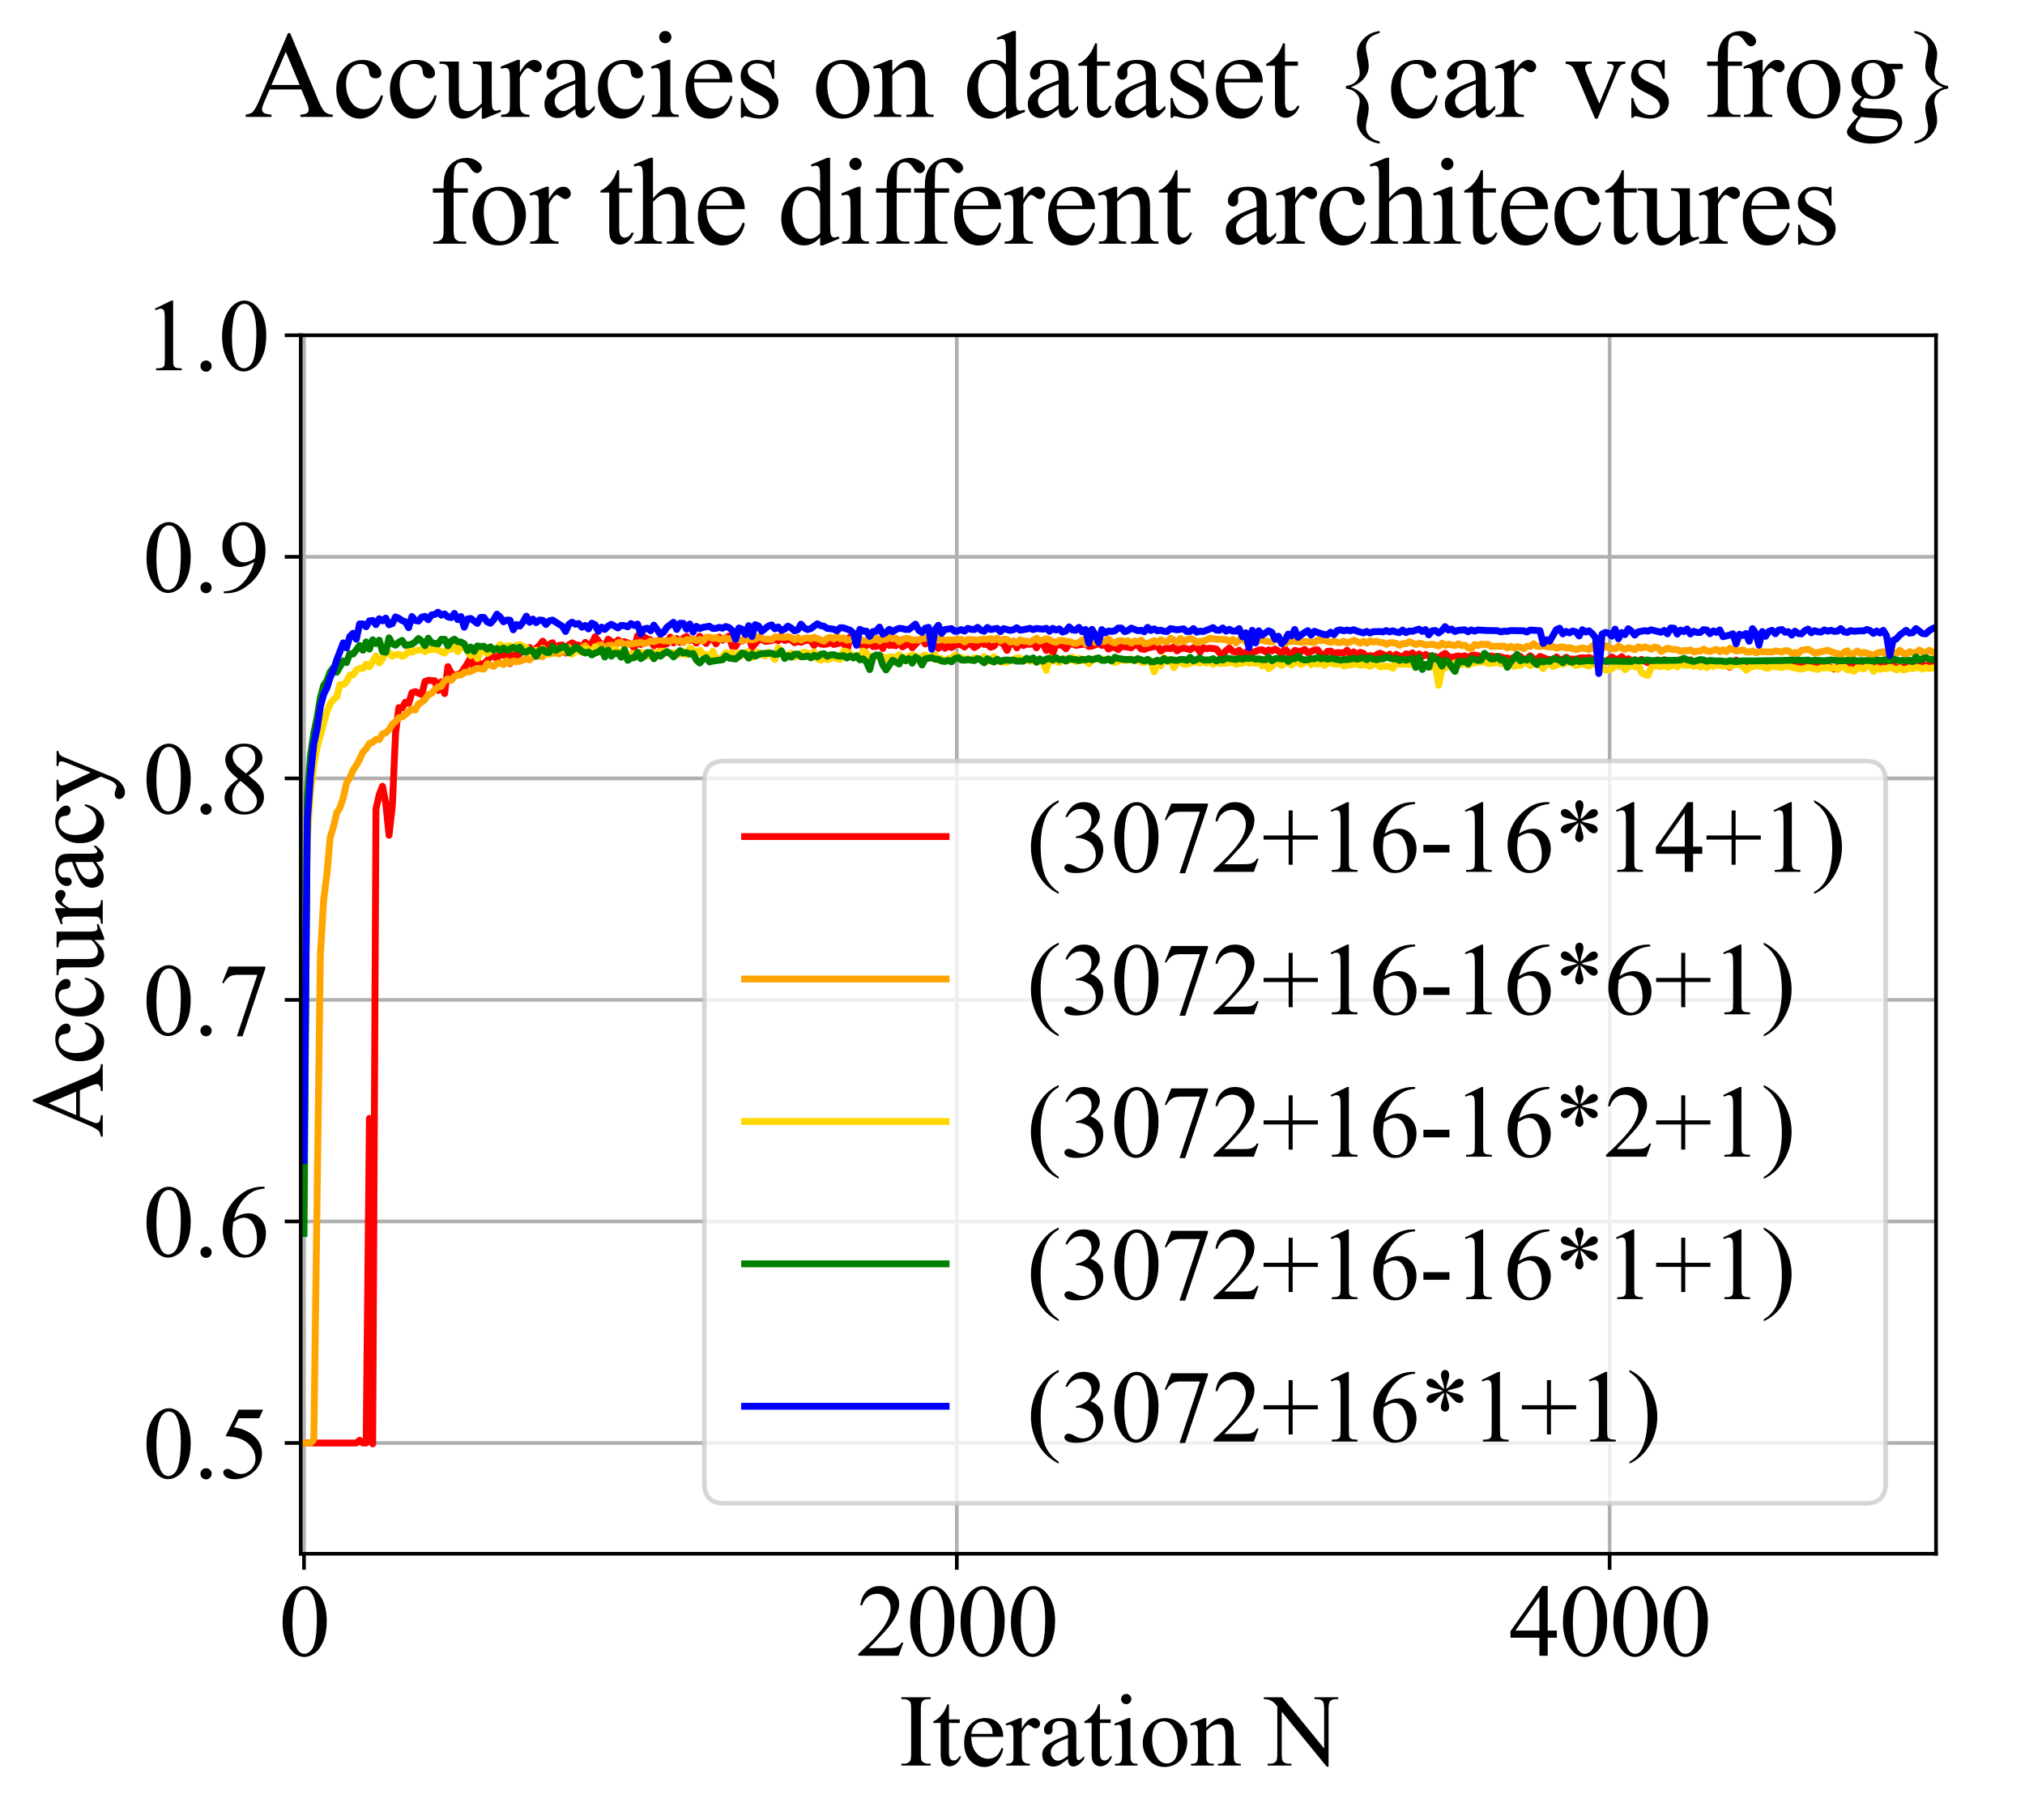 <?xml version="1.0" encoding="utf-8" standalone="no"?>
<!DOCTYPE svg PUBLIC "-//W3C//DTD SVG 1.1//EN"
  "http://www.w3.org/Graphics/SVG/1.1/DTD/svg11.dtd">
<svg xmlns:xlink="http://www.w3.org/1999/xlink" width="442.238pt" height="397.502pt" viewBox="0 0 442.238 397.502" xmlns="http://www.w3.org/2000/svg" version="1.1">
 <defs>
  <style type="text/css">*{stroke-linejoin: round; stroke-linecap: butt}</style>
 </defs>
 <g id="figure_1">
  <g id="patch_1">
   <path d="M 0 397.502 
L 442.238 397.502 
L 442.238 0 
L 0 0 
z
" style="fill: #ffffff"/>
  </g>
  <g id="axes_1">
   <g id="patch_2">
    <path d="M 65.682 339.338 
L 422.802 339.338 
L 422.802 73.226 
L 65.682 73.226 
z
" style="fill: #ffffff"/>
   </g>
   <g id="matplotlib.axis_1">
    <g id="xtick_1">
     <g id="line2d_1">
      <path d="M 66.395 339.338 
L 66.395 73.226 
" clip-path="url(#p0c97b8950a)" style="fill: none; stroke: #b0b0b0; stroke-width: 0.8; stroke-linecap: square"/>
     </g>
     <g id="line2d_2">
      <defs>
       <path id="m8a7b049463" d="M 0 0 
L 0 3.5 
" style="stroke: #000000; stroke-width: 0.8"/>
      </defs>
      <g>
       <use xlink:href="#m8a7b049463" x="66.395" y="339.338" style="stroke: #000000; stroke-width: 0.8"/>
      </g>
     </g>
     <g id="text_1">
      <!-- 0 -->
      <g transform="translate(60.895 361.614) scale(0.22 -0.22)">
       <defs>
        <path id="TimesNewRomanPSMT-30" d="M 231 2094 
Q 231 2819 450 3342 
Q 669 3866 1031 4122 
Q 1313 4325 1613 4325 
Q 2100 4325 2488 3828 
Q 2972 3213 2972 2159 
Q 2972 1422 2759 906 
Q 2547 391 2217 158 
Q 1888 -75 1581 -75 
Q 975 -75 572 641 
Q 231 1244 231 2094 
z
M 844 2016 
Q 844 1141 1059 588 
Q 1238 122 1591 122 
Q 1759 122 1940 273 
Q 2122 425 2216 781 
Q 2359 1319 2359 2297 
Q 2359 3022 2209 3506 
Q 2097 3866 1919 4016 
Q 1791 4119 1609 4119 
Q 1397 4119 1231 3928 
Q 1006 3669 925 3112 
Q 844 2556 844 2016 
z
" transform="scale(0.016)"/>
       </defs>
       <use xlink:href="#TimesNewRomanPSMT-30"/>
      </g>
     </g>
    </g>
    <g id="xtick_2">
     <g id="line2d_3">
      <path d="M 208.958 339.338 
L 208.958 73.226 
" clip-path="url(#p0c97b8950a)" style="fill: none; stroke: #b0b0b0; stroke-width: 0.8; stroke-linecap: square"/>
     </g>
     <g id="line2d_4">
      <g>
       <use xlink:href="#m8a7b049463" x="208.958" y="339.338" style="stroke: #000000; stroke-width: 0.8"/>
      </g>
     </g>
     <g id="text_2">
      <!-- 2000 -->
      <g transform="translate(186.958 361.614) scale(0.22 -0.22)">
       <defs>
        <path id="TimesNewRomanPSMT-32" d="M 2934 816 
L 2638 0 
L 138 0 
L 138 116 
Q 1241 1122 1691 1759 
Q 2141 2397 2141 2925 
Q 2141 3328 1894 3587 
Q 1647 3847 1303 3847 
Q 991 3847 742 3664 
Q 494 3481 375 3128 
L 259 3128 
Q 338 3706 661 4015 
Q 984 4325 1469 4325 
Q 1984 4325 2329 3994 
Q 2675 3663 2675 3213 
Q 2675 2891 2525 2569 
Q 2294 2063 1775 1497 
Q 997 647 803 472 
L 1909 472 
Q 2247 472 2383 497 
Q 2519 522 2628 598 
Q 2738 675 2819 816 
L 2934 816 
z
" transform="scale(0.016)"/>
       </defs>
       <use xlink:href="#TimesNewRomanPSMT-32"/>
       <use xlink:href="#TimesNewRomanPSMT-30" transform="translate(50 0)"/>
       <use xlink:href="#TimesNewRomanPSMT-30" transform="translate(100 0)"/>
       <use xlink:href="#TimesNewRomanPSMT-30" transform="translate(150 0)"/>
      </g>
     </g>
    </g>
    <g id="xtick_3">
     <g id="line2d_5">
      <path d="M 351.521 339.338 
L 351.521 73.226 
" clip-path="url(#p0c97b8950a)" style="fill: none; stroke: #b0b0b0; stroke-width: 0.8; stroke-linecap: square"/>
     </g>
     <g id="line2d_6">
      <g>
       <use xlink:href="#m8a7b049463" x="351.521" y="339.338" style="stroke: #000000; stroke-width: 0.8"/>
      </g>
     </g>
     <g id="text_3">
      <!-- 4000 -->
      <g transform="translate(329.521 361.614) scale(0.22 -0.22)">
       <defs>
        <path id="TimesNewRomanPSMT-34" d="M 2978 1563 
L 2978 1119 
L 2409 1119 
L 2409 0 
L 1894 0 
L 1894 1119 
L 100 1119 
L 100 1519 
L 2066 4325 
L 2409 4325 
L 2409 1563 
L 2978 1563 
z
M 1894 1563 
L 1894 3666 
L 406 1563 
L 1894 1563 
z
" transform="scale(0.016)"/>
       </defs>
       <use xlink:href="#TimesNewRomanPSMT-34"/>
       <use xlink:href="#TimesNewRomanPSMT-30" transform="translate(50 0)"/>
       <use xlink:href="#TimesNewRomanPSMT-30" transform="translate(100 0)"/>
       <use xlink:href="#TimesNewRomanPSMT-30" transform="translate(150 0)"/>
      </g>
     </g>
    </g>
    <g id="text_4">
     <!-- Iteration N -->
     <g transform="translate(196.289 385.596) scale(0.22 -0.22)">
      <defs>
       <path id="TimesNewRomanPSMT-49" d="M 1975 116 
L 1975 0 
L 159 0 
L 159 116 
L 309 116 
Q 572 116 691 269 
Q 766 369 766 750 
L 766 3488 
Q 766 3809 725 3913 
Q 694 3991 597 4047 
Q 459 4122 309 4122 
L 159 4122 
L 159 4238 
L 1975 4238 
L 1975 4122 
L 1822 4122 
Q 1563 4122 1444 3969 
Q 1366 3869 1366 3488 
L 1366 750 
Q 1366 428 1406 325 
Q 1438 247 1538 191 
Q 1672 116 1822 116 
L 1975 116 
z
" transform="scale(0.016)"/>
       <path id="TimesNewRomanPSMT-74" d="M 1031 3803 
L 1031 2863 
L 1700 2863 
L 1700 2644 
L 1031 2644 
L 1031 788 
Q 1031 509 1111 412 
Q 1191 316 1316 316 
Q 1419 316 1516 380 
Q 1613 444 1666 569 
L 1788 569 
Q 1678 263 1478 108 
Q 1278 -47 1066 -47 
Q 922 -47 784 33 
Q 647 113 581 261 
Q 516 409 516 719 
L 516 2644 
L 63 2644 
L 63 2747 
Q 234 2816 414 2980 
Q 594 3144 734 3369 
Q 806 3488 934 3803 
L 1031 3803 
z
" transform="scale(0.016)"/>
       <path id="TimesNewRomanPSMT-65" d="M 681 1784 
Q 678 1147 991 784 
Q 1303 422 1725 422 
Q 2006 422 2214 576 
Q 2422 731 2563 1106 
L 2659 1044 
Q 2594 616 2278 264 
Q 1963 -88 1488 -88 
Q 972 -88 605 314 
Q 238 716 238 1394 
Q 238 2128 614 2539 
Q 991 2950 1559 2950 
Q 2041 2950 2350 2633 
Q 2659 2316 2659 1784 
L 681 1784 
z
M 681 1966 
L 2006 1966 
Q 1991 2241 1941 2353 
Q 1863 2528 1708 2628 
Q 1553 2728 1384 2728 
Q 1125 2728 920 2526 
Q 716 2325 681 1966 
z
" transform="scale(0.016)"/>
       <path id="TimesNewRomanPSMT-72" d="M 1038 2947 
L 1038 2303 
Q 1397 2947 1775 2947 
Q 1947 2947 2059 2842 
Q 2172 2738 2172 2600 
Q 2172 2478 2090 2393 
Q 2009 2309 1897 2309 
Q 1788 2309 1652 2417 
Q 1516 2525 1450 2525 
Q 1394 2525 1328 2463 
Q 1188 2334 1038 2041 
L 1038 669 
Q 1038 431 1097 309 
Q 1138 225 1241 169 
Q 1344 113 1538 113 
L 1538 0 
L 72 0 
L 72 113 
Q 291 113 397 181 
Q 475 231 506 341 
Q 522 394 522 644 
L 522 1753 
Q 522 2253 501 2348 
Q 481 2444 426 2487 
Q 372 2531 291 2531 
Q 194 2531 72 2484 
L 41 2597 
L 906 2947 
L 1038 2947 
z
" transform="scale(0.016)"/>
       <path id="TimesNewRomanPSMT-61" d="M 1822 413 
Q 1381 72 1269 19 
Q 1100 -59 909 -59 
Q 613 -59 420 144 
Q 228 347 228 678 
Q 228 888 322 1041 
Q 450 1253 767 1440 
Q 1084 1628 1822 1897 
L 1822 2009 
Q 1822 2438 1686 2597 
Q 1550 2756 1291 2756 
Q 1094 2756 978 2650 
Q 859 2544 859 2406 
L 866 2225 
Q 866 2081 792 2003 
Q 719 1925 600 1925 
Q 484 1925 411 2006 
Q 338 2088 338 2228 
Q 338 2497 613 2722 
Q 888 2947 1384 2947 
Q 1766 2947 2009 2819 
Q 2194 2722 2281 2516 
Q 2338 2381 2338 1966 
L 2338 994 
Q 2338 584 2353 492 
Q 2369 400 2405 369 
Q 2441 338 2488 338 
Q 2538 338 2575 359 
Q 2641 400 2828 588 
L 2828 413 
Q 2478 -56 2159 -56 
Q 2006 -56 1915 50 
Q 1825 156 1822 413 
z
M 1822 616 
L 1822 1706 
Q 1350 1519 1213 1441 
Q 966 1303 859 1153 
Q 753 1003 753 825 
Q 753 600 887 451 
Q 1022 303 1197 303 
Q 1434 303 1822 616 
z
" transform="scale(0.016)"/>
       <path id="TimesNewRomanPSMT-69" d="M 928 4444 
Q 1059 4444 1151 4351 
Q 1244 4259 1244 4128 
Q 1244 3997 1151 3903 
Q 1059 3809 928 3809 
Q 797 3809 703 3903 
Q 609 3997 609 4128 
Q 609 4259 701 4351 
Q 794 4444 928 4444 
z
M 1188 2947 
L 1188 647 
Q 1188 378 1227 289 
Q 1266 200 1342 156 
Q 1419 113 1622 113 
L 1622 0 
L 231 0 
L 231 113 
Q 441 113 512 153 
Q 584 194 626 287 
Q 669 381 669 647 
L 669 1750 
Q 669 2216 641 2353 
Q 619 2453 572 2492 
Q 525 2531 444 2531 
Q 356 2531 231 2484 
L 188 2597 
L 1050 2947 
L 1188 2947 
z
" transform="scale(0.016)"/>
       <path id="TimesNewRomanPSMT-6f" d="M 1600 2947 
Q 2250 2947 2644 2453 
Q 2978 2031 2978 1484 
Q 2978 1100 2793 706 
Q 2609 313 2286 112 
Q 1963 -88 1566 -88 
Q 919 -88 538 428 
Q 216 863 216 1403 
Q 216 1797 411 2186 
Q 606 2575 925 2761 
Q 1244 2947 1600 2947 
z
M 1503 2744 
Q 1338 2744 1170 2645 
Q 1003 2547 900 2300 
Q 797 2053 797 1666 
Q 797 1041 1045 587 
Q 1294 134 1700 134 
Q 2003 134 2200 384 
Q 2397 634 2397 1244 
Q 2397 2006 2069 2444 
Q 1847 2744 1503 2744 
z
" transform="scale(0.016)"/>
       <path id="TimesNewRomanPSMT-6e" d="M 1034 2341 
Q 1538 2947 1994 2947 
Q 2228 2947 2397 2830 
Q 2566 2713 2666 2444 
Q 2734 2256 2734 1869 
L 2734 647 
Q 2734 375 2778 278 
Q 2813 200 2889 156 
Q 2966 113 3172 113 
L 3172 0 
L 1756 0 
L 1756 113 
L 1816 113 
Q 2016 113 2095 173 
Q 2175 234 2206 353 
Q 2219 400 2219 647 
L 2219 1819 
Q 2219 2209 2117 2386 
Q 2016 2563 1775 2563 
Q 1403 2563 1034 2156 
L 1034 647 
Q 1034 356 1069 288 
Q 1113 197 1189 155 
Q 1266 113 1500 113 
L 1500 0 
L 84 0 
L 84 113 
L 147 113 
Q 366 113 442 223 
Q 519 334 519 647 
L 519 1709 
Q 519 2225 495 2337 
Q 472 2450 423 2490 
Q 375 2531 294 2531 
Q 206 2531 84 2484 
L 38 2597 
L 900 2947 
L 1034 2947 
L 1034 2341 
z
" transform="scale(0.016)"/>
       <path id="TimesNewRomanPSMT-20" transform="scale(0.016)"/>
       <path id="TimesNewRomanPSMT-4e" d="M -84 4238 
L 1066 4238 
L 3656 1059 
L 3656 3503 
Q 3656 3894 3569 3991 
Q 3453 4122 3203 4122 
L 3056 4122 
L 3056 4238 
L 4531 4238 
L 4531 4122 
L 4381 4122 
Q 4113 4122 4000 3959 
Q 3931 3859 3931 3503 
L 3931 -69 
L 3819 -69 
L 1025 3344 
L 1025 734 
Q 1025 344 1109 247 
Q 1228 116 1475 116 
L 1625 116 
L 1625 0 
L 150 0 
L 150 116 
L 297 116 
Q 569 116 681 278 
Q 750 378 750 734 
L 750 3681 
Q 566 3897 470 3965 
Q 375 4034 191 4094 
Q 100 4122 -84 4122 
L -84 4238 
z
" transform="scale(0.016)"/>
      </defs>
      <use xlink:href="#TimesNewRomanPSMT-49"/>
      <use xlink:href="#TimesNewRomanPSMT-74" transform="translate(33.301 0)"/>
      <use xlink:href="#TimesNewRomanPSMT-65" transform="translate(61.084 0)"/>
      <use xlink:href="#TimesNewRomanPSMT-72" transform="translate(105.469 0)"/>
      <use xlink:href="#TimesNewRomanPSMT-61" transform="translate(138.77 0)"/>
      <use xlink:href="#TimesNewRomanPSMT-74" transform="translate(183.154 0)"/>
      <use xlink:href="#TimesNewRomanPSMT-69" transform="translate(210.938 0)"/>
      <use xlink:href="#TimesNewRomanPSMT-6f" transform="translate(238.721 0)"/>
      <use xlink:href="#TimesNewRomanPSMT-6e" transform="translate(288.721 0)"/>
      <use xlink:href="#TimesNewRomanPSMT-20" transform="translate(338.721 0)"/>
      <use xlink:href="#TimesNewRomanPSMT-4e" transform="translate(363.721 0)"/>
     </g>
    </g>
   </g>
   <g id="matplotlib.axis_2">
    <g id="ytick_1">
     <g id="line2d_7">
      <path d="M 65.682 315.146 
L 422.802 315.146 
" clip-path="url(#p0c97b8950a)" style="fill: none; stroke: #b0b0b0; stroke-width: 0.8; stroke-linecap: square"/>
     </g>
     <g id="line2d_8">
      <defs>
       <path id="m91a94972e9" d="M 0 0 
L -3.5 0 
" style="stroke: #000000; stroke-width: 0.8"/>
      </defs>
      <g>
       <use xlink:href="#m91a94972e9" x="65.682" y="315.146" style="stroke: #000000; stroke-width: 0.8"/>
      </g>
     </g>
     <g id="text_5">
      <!-- 0.5 -->
      <g transform="translate(31.182 322.784) scale(0.22 -0.22)">
       <defs>
        <path id="TimesNewRomanPSMT-2e" d="M 800 606 
Q 947 606 1047 504 
Q 1147 403 1147 259 
Q 1147 116 1045 14 
Q 944 -88 800 -88 
Q 656 -88 554 14 
Q 453 116 453 259 
Q 453 406 554 506 
Q 656 606 800 606 
z
" transform="scale(0.016)"/>
        <path id="TimesNewRomanPSMT-35" d="M 2778 4238 
L 2534 3706 
L 1259 3706 
L 981 3138 
Q 1809 3016 2294 2522 
Q 2709 2097 2709 1522 
Q 2709 1188 2573 903 
Q 2438 619 2231 419 
Q 2025 219 1772 97 
Q 1413 -75 1034 -75 
Q 653 -75 479 54 
Q 306 184 306 341 
Q 306 428 378 495 
Q 450 563 559 563 
Q 641 563 702 538 
Q 763 513 909 409 
Q 1144 247 1384 247 
Q 1750 247 2026 523 
Q 2303 800 2303 1197 
Q 2303 1581 2056 1914 
Q 1809 2247 1375 2428 
Q 1034 2569 447 2591 
L 1259 4238 
L 2778 4238 
z
" transform="scale(0.016)"/>
       </defs>
       <use xlink:href="#TimesNewRomanPSMT-30"/>
       <use xlink:href="#TimesNewRomanPSMT-2e" transform="translate(50 0)"/>
       <use xlink:href="#TimesNewRomanPSMT-35" transform="translate(75 0)"/>
      </g>
     </g>
    </g>
    <g id="ytick_2">
     <g id="line2d_9">
      <path d="M 65.682 266.762 
L 422.802 266.762 
" clip-path="url(#p0c97b8950a)" style="fill: none; stroke: #b0b0b0; stroke-width: 0.8; stroke-linecap: square"/>
     </g>
     <g id="line2d_10">
      <g>
       <use xlink:href="#m91a94972e9" x="65.682" y="266.762" style="stroke: #000000; stroke-width: 0.8"/>
      </g>
     </g>
     <g id="text_6">
      <!-- 0.6 -->
      <g transform="translate(31.182 274.4) scale(0.22 -0.22)">
       <defs>
        <path id="TimesNewRomanPSMT-36" d="M 2869 4325 
L 2869 4209 
Q 2456 4169 2195 4045 
Q 1934 3922 1679 3669 
Q 1425 3416 1258 3105 
Q 1091 2794 978 2366 
Q 1428 2675 1881 2675 
Q 2316 2675 2634 2325 
Q 2953 1975 2953 1425 
Q 2953 894 2631 456 
Q 2244 -75 1606 -75 
Q 1172 -75 869 213 
Q 275 772 275 1663 
Q 275 2231 503 2743 
Q 731 3256 1154 3653 
Q 1578 4050 1965 4187 
Q 2353 4325 2688 4325 
L 2869 4325 
z
M 925 2138 
Q 869 1716 869 1456 
Q 869 1156 980 804 
Q 1091 453 1309 247 
Q 1469 100 1697 100 
Q 1969 100 2183 356 
Q 2397 613 2397 1088 
Q 2397 1622 2184 2012 
Q 1972 2403 1581 2403 
Q 1463 2403 1327 2353 
Q 1191 2303 925 2138 
z
" transform="scale(0.016)"/>
       </defs>
       <use xlink:href="#TimesNewRomanPSMT-30"/>
       <use xlink:href="#TimesNewRomanPSMT-2e" transform="translate(50 0)"/>
       <use xlink:href="#TimesNewRomanPSMT-36" transform="translate(75 0)"/>
      </g>
     </g>
    </g>
    <g id="ytick_3">
     <g id="line2d_11">
      <path d="M 65.682 218.378 
L 422.802 218.378 
" clip-path="url(#p0c97b8950a)" style="fill: none; stroke: #b0b0b0; stroke-width: 0.8; stroke-linecap: square"/>
     </g>
     <g id="line2d_12">
      <g>
       <use xlink:href="#m91a94972e9" x="65.682" y="218.378" style="stroke: #000000; stroke-width: 0.8"/>
      </g>
     </g>
     <g id="text_7">
      <!-- 0.7 -->
      <g transform="translate(31.182 226.016) scale(0.22 -0.22)">
       <defs>
        <path id="TimesNewRomanPSMT-37" d="M 644 4238 
L 2916 4238 
L 2916 4119 
L 1503 -88 
L 1153 -88 
L 2419 3728 
L 1253 3728 
Q 900 3728 750 3644 
Q 488 3500 328 3200 
L 238 3234 
L 644 4238 
z
" transform="scale(0.016)"/>
       </defs>
       <use xlink:href="#TimesNewRomanPSMT-30"/>
       <use xlink:href="#TimesNewRomanPSMT-2e" transform="translate(50 0)"/>
       <use xlink:href="#TimesNewRomanPSMT-37" transform="translate(75 0)"/>
      </g>
     </g>
    </g>
    <g id="ytick_4">
     <g id="line2d_13">
      <path d="M 65.682 169.994 
L 422.802 169.994 
" clip-path="url(#p0c97b8950a)" style="fill: none; stroke: #b0b0b0; stroke-width: 0.8; stroke-linecap: square"/>
     </g>
     <g id="line2d_14">
      <g>
       <use xlink:href="#m91a94972e9" x="65.682" y="169.994" style="stroke: #000000; stroke-width: 0.8"/>
      </g>
     </g>
     <g id="text_8">
      <!-- 0.8 -->
      <g transform="translate(31.182 177.632) scale(0.22 -0.22)">
       <defs>
        <path id="TimesNewRomanPSMT-38" d="M 1228 2134 
Q 725 2547 579 2797 
Q 434 3047 434 3316 
Q 434 3728 753 4026 
Q 1072 4325 1600 4325 
Q 2113 4325 2425 4047 
Q 2738 3769 2738 3413 
Q 2738 3175 2569 2928 
Q 2400 2681 1866 2347 
Q 2416 1922 2594 1678 
Q 2831 1359 2831 1006 
Q 2831 559 2490 242 
Q 2150 -75 1597 -75 
Q 994 -75 656 303 
Q 388 606 388 966 
Q 388 1247 577 1523 
Q 766 1800 1228 2134 
z
M 1719 2469 
Q 2094 2806 2194 3001 
Q 2294 3197 2294 3444 
Q 2294 3772 2109 3958 
Q 1925 4144 1606 4144 
Q 1288 4144 1088 3959 
Q 888 3775 888 3528 
Q 888 3366 970 3203 
Q 1053 3041 1206 2894 
L 1719 2469 
z
M 1375 2016 
Q 1116 1797 991 1539 
Q 866 1281 866 981 
Q 866 578 1086 336 
Q 1306 94 1647 94 
Q 1984 94 2187 284 
Q 2391 475 2391 747 
Q 2391 972 2272 1150 
Q 2050 1481 1375 2016 
z
" transform="scale(0.016)"/>
       </defs>
       <use xlink:href="#TimesNewRomanPSMT-30"/>
       <use xlink:href="#TimesNewRomanPSMT-2e" transform="translate(50 0)"/>
       <use xlink:href="#TimesNewRomanPSMT-38" transform="translate(75 0)"/>
      </g>
     </g>
    </g>
    <g id="ytick_5">
     <g id="line2d_15">
      <path d="M 65.682 121.61 
L 422.802 121.61 
" clip-path="url(#p0c97b8950a)" style="fill: none; stroke: #b0b0b0; stroke-width: 0.8; stroke-linecap: square"/>
     </g>
     <g id="line2d_16">
      <g>
       <use xlink:href="#m91a94972e9" x="65.682" y="121.61" style="stroke: #000000; stroke-width: 0.8"/>
      </g>
     </g>
     <g id="text_9">
      <!-- 0.9 -->
      <g transform="translate(31.182 129.248) scale(0.22 -0.22)">
       <defs>
        <path id="TimesNewRomanPSMT-39" d="M 338 -88 
L 338 28 
Q 744 34 1094 217 
Q 1444 400 1770 856 
Q 2097 1313 2225 1859 
Q 1734 1544 1338 1544 
Q 891 1544 572 1889 
Q 253 2234 253 2806 
Q 253 3363 572 3797 
Q 956 4325 1575 4325 
Q 2097 4325 2469 3894 
Q 2925 3359 2925 2575 
Q 2925 1869 2578 1258 
Q 2231 647 1613 244 
Q 1109 -88 516 -88 
L 338 -88 
z
M 2275 2091 
Q 2331 2497 2331 2741 
Q 2331 3044 2228 3395 
Q 2125 3747 1936 3934 
Q 1747 4122 1506 4122 
Q 1228 4122 1018 3872 
Q 809 3622 809 3128 
Q 809 2469 1088 2097 
Q 1291 1828 1588 1828 
Q 1731 1828 1928 1897 
Q 2125 1966 2275 2091 
z
" transform="scale(0.016)"/>
       </defs>
       <use xlink:href="#TimesNewRomanPSMT-30"/>
       <use xlink:href="#TimesNewRomanPSMT-2e" transform="translate(50 0)"/>
       <use xlink:href="#TimesNewRomanPSMT-39" transform="translate(75 0)"/>
      </g>
     </g>
    </g>
    <g id="ytick_6">
     <g id="line2d_17">
      <path d="M 65.682 73.226 
L 422.802 73.226 
" clip-path="url(#p0c97b8950a)" style="fill: none; stroke: #b0b0b0; stroke-width: 0.8; stroke-linecap: square"/>
     </g>
     <g id="line2d_18">
      <g>
       <use xlink:href="#m91a94972e9" x="65.682" y="73.226" style="stroke: #000000; stroke-width: 0.8"/>
      </g>
     </g>
     <g id="text_10">
      <!-- 1.0 -->
      <g transform="translate(31.182 80.864) scale(0.22 -0.22)">
       <defs>
        <path id="TimesNewRomanPSMT-31" d="M 750 3822 
L 1781 4325 
L 1884 4325 
L 1884 747 
Q 1884 391 1914 303 
Q 1944 216 2037 169 
Q 2131 122 2419 116 
L 2419 0 
L 825 0 
L 825 116 
Q 1125 122 1212 167 
Q 1300 213 1334 289 
Q 1369 366 1369 747 
L 1369 3034 
Q 1369 3497 1338 3628 
Q 1316 3728 1258 3775 
Q 1200 3822 1119 3822 
Q 1003 3822 797 3725 
L 750 3822 
z
" transform="scale(0.016)"/>
       </defs>
       <use xlink:href="#TimesNewRomanPSMT-31"/>
       <use xlink:href="#TimesNewRomanPSMT-2e" transform="translate(50 0)"/>
       <use xlink:href="#TimesNewRomanPSMT-30" transform="translate(75 0)"/>
      </g>
     </g>
    </g>
    <g id="text_11">
     <!-- Accuracy -->
     <g transform="translate(22.435 248.421) rotate(-90) scale(0.22 -0.22)">
      <defs>
       <path id="TimesNewRomanPSMT-41" d="M 2928 1419 
L 1288 1419 
L 1000 750 
Q 894 503 894 381 
Q 894 284 986 211 
Q 1078 138 1384 116 
L 1384 0 
L 50 0 
L 50 116 
Q 316 163 394 238 
Q 553 388 747 847 
L 2238 4334 
L 2347 4334 
L 3822 809 
Q 4000 384 4145 257 
Q 4291 131 4550 116 
L 4550 0 
L 2878 0 
L 2878 116 
Q 3131 128 3220 200 
Q 3309 272 3309 375 
Q 3309 513 3184 809 
L 2928 1419 
z
M 2841 1650 
L 2122 3363 
L 1384 1650 
L 2841 1650 
z
" transform="scale(0.016)"/>
       <path id="TimesNewRomanPSMT-63" d="M 2631 1088 
Q 2516 522 2178 217 
Q 1841 -88 1431 -88 
Q 944 -88 581 321 
Q 219 731 219 1428 
Q 219 2103 620 2525 
Q 1022 2947 1584 2947 
Q 2006 2947 2278 2723 
Q 2550 2500 2550 2259 
Q 2550 2141 2473 2067 
Q 2397 1994 2259 1994 
Q 2075 1994 1981 2113 
Q 1928 2178 1911 2362 
Q 1894 2547 1784 2644 
Q 1675 2738 1481 2738 
Q 1169 2738 978 2506 
Q 725 2200 725 1697 
Q 725 1184 976 792 
Q 1228 400 1656 400 
Q 1963 400 2206 609 
Q 2378 753 2541 1131 
L 2631 1088 
z
" transform="scale(0.016)"/>
       <path id="TimesNewRomanPSMT-75" d="M 2709 2863 
L 2709 1128 
Q 2709 631 2732 520 
Q 2756 409 2807 365 
Q 2859 322 2928 322 
Q 3025 322 3147 375 
L 3191 266 
L 2334 -88 
L 2194 -88 
L 2194 519 
Q 1825 119 1631 15 
Q 1438 -88 1222 -88 
Q 981 -88 804 51 
Q 628 191 559 409 
Q 491 628 491 1028 
L 491 2306 
Q 491 2509 447 2587 
Q 403 2666 317 2708 
Q 231 2750 6 2747 
L 6 2863 
L 1009 2863 
L 1009 947 
Q 1009 547 1148 422 
Q 1288 297 1484 297 
Q 1619 297 1789 381 
Q 1959 466 2194 703 
L 2194 2325 
Q 2194 2569 2105 2655 
Q 2016 2741 1734 2747 
L 1734 2863 
L 2709 2863 
z
" transform="scale(0.016)"/>
       <path id="TimesNewRomanPSMT-79" d="M 38 2863 
L 1372 2863 
L 1372 2747 
L 1306 2747 
Q 1166 2747 1095 2686 
Q 1025 2625 1025 2534 
Q 1025 2413 1128 2197 
L 1825 753 
L 2466 2334 
Q 2519 2463 2519 2588 
Q 2519 2644 2497 2672 
Q 2472 2706 2419 2726 
Q 2366 2747 2231 2747 
L 2231 2863 
L 3163 2863 
L 3163 2747 
Q 3047 2734 2984 2696 
Q 2922 2659 2847 2556 
Q 2819 2513 2741 2316 
L 1575 -541 
Q 1406 -956 1132 -1168 
Q 859 -1381 606 -1381 
Q 422 -1381 303 -1275 
Q 184 -1169 184 -1031 
Q 184 -900 270 -820 
Q 356 -741 506 -741 
Q 609 -741 788 -809 
Q 913 -856 944 -856 
Q 1038 -856 1148 -759 
Q 1259 -663 1372 -384 
L 1575 113 
L 547 2272 
Q 500 2369 397 2513 
Q 319 2622 269 2659 
Q 197 2709 38 2747 
L 38 2863 
z
" transform="scale(0.016)"/>
      </defs>
      <use xlink:href="#TimesNewRomanPSMT-41"/>
      <use xlink:href="#TimesNewRomanPSMT-63" transform="translate(72.217 0)"/>
      <use xlink:href="#TimesNewRomanPSMT-63" transform="translate(116.602 0)"/>
      <use xlink:href="#TimesNewRomanPSMT-75" transform="translate(160.986 0)"/>
      <use xlink:href="#TimesNewRomanPSMT-72" transform="translate(210.986 0)"/>
      <use xlink:href="#TimesNewRomanPSMT-61" transform="translate(244.287 0)"/>
      <use xlink:href="#TimesNewRomanPSMT-63" transform="translate(288.672 0)"/>
      <use xlink:href="#TimesNewRomanPSMT-79" transform="translate(333.057 0)"/>
     </g>
    </g>
   </g>
   <g id="line2d_19">
    <path d="M 66.395 315.146 
L 77.821 315.146 
L 78.535 314.555 
L 79.249 315.146 
L 79.963 315.146 
L 80.677 244.263 
L 81.391 315.334 
L 82.106 176.687 
L 82.82 173.542 
L 83.534 171.714 
L 84.248 175.504 
L 84.962 182.412 
L 85.676 176.069 
L 86.39 160.075 
L 87.104 154.538 
L 87.819 154.619 
L 88.533 153.355 
L 89.247 153.624 
L 89.961 151.285 
L 90.675 151.044 
L 92.103 151.716 
L 92.817 148.839 
L 93.531 148.571 
L 94.96 148.678 
L 95.674 150.802 
L 96.388 148.893 
L 97.102 151.474 
L 97.816 145.587 
L 98.53 146.985 
L 99.244 147.522 
L 100.673 147.038 
L 102.101 144.888 
L 102.815 143.598 
L 103.529 146.151 
L 104.243 144.243 
L 104.957 145.614 
L 106.386 144.297 
L 107.1 143.383 
L 107.814 143.329 
L 108.528 143.893 
L 109.242 142.791 
L 109.956 143.114 
L 110.67 142.899 
L 111.384 144.942 
L 112.099 142.899 
L 112.813 143.517 
L 113.527 142.738 
L 114.241 142.146 
L 114.955 141.985 
L 115.669 141.42 
L 116.383 143.49 
L 117.097 141.582 
L 117.811 140.964 
L 118.526 140.023 
L 119.24 141.044 
L 120.668 140.372 
L 121.382 141.958 
L 122.096 140.937 
L 122.81 140.856 
L 123.524 142.63 
L 124.239 140.829 
L 124.953 140.399 
L 125.667 140.856 
L 126.381 140.883 
L 127.095 141.609 
L 127.809 140.292 
L 128.523 141.017 
L 129.237 140.533 
L 129.951 139.082 
L 131.38 140.856 
L 132.094 141.179 
L 132.808 139.593 
L 133.522 140.076 
L 134.236 140.775 
L 134.95 139.781 
L 135.664 140.238 
L 136.379 140.13 
L 137.807 140.695 
L 138.521 141.555 
L 139.235 138.84 
L 139.949 140.748 
L 140.663 139.109 
L 141.377 139.566 
L 142.091 139.727 
L 142.806 141.044 
L 143.52 140.103 
L 144.234 141.152 
L 144.948 140.775 
L 145.662 140.587 
L 146.376 139.136 
L 147.09 140.426 
L 147.804 139.458 
L 148.519 140.318 
L 149.233 139.351 
L 149.947 139.001 
L 150.661 139.861 
L 151.375 139.646 
L 152.089 140.453 
L 152.803 138.948 
L 153.517 139.942 
L 154.231 140.533 
L 154.946 139.458 
L 155.66 139.431 
L 156.374 140.614 
L 157.088 139.136 
L 157.802 139.835 
L 158.516 139.27 
L 159.23 138.921 
L 159.944 141.232 
L 160.659 141.152 
L 161.373 139.861 
L 162.087 139.996 
L 162.801 139.566 
L 163.515 138.921 
L 164.229 141.34 
L 165.657 139.781 
L 166.371 139.62 
L 167.086 140.076 
L 168.514 139.915 
L 169.228 139.593 
L 169.942 139.942 
L 170.656 138.974 
L 171.37 139.888 
L 172.084 139.62 
L 172.799 139.727 
L 173.513 140.372 
L 174.227 140.103 
L 174.941 140.265 
L 176.369 139.727 
L 177.083 139.969 
L 177.797 140.964 
L 178.511 139.673 
L 179.226 140.641 
L 179.94 140.748 
L 180.654 140.641 
L 181.368 140.345 
L 182.082 140.748 
L 183.51 140.426 
L 184.224 139.915 
L 184.939 142.308 
L 185.653 139.082 
L 187.081 140.587 
L 187.795 140.238 
L 188.509 141.394 
L 189.223 140.99 
L 189.937 139.808 
L 190.651 141.205 
L 191.366 141.179 
L 192.08 140.695 
L 192.794 141.636 
L 193.508 140.023 
L 194.222 140.964 
L 194.936 140.883 
L 195.65 141.017 
L 196.364 139.835 
L 197.079 141.286 
L 197.793 140.883 
L 198.507 140.103 
L 199.221 141.474 
L 200.649 139.969 
L 201.363 139.485 
L 202.077 140.641 
L 202.791 139.727 
L 204.22 140.292 
L 204.934 141.609 
L 205.648 140.56 
L 206.362 141.582 
L 207.076 141.098 
L 207.79 141.42 
L 208.504 140.937 
L 209.219 140.668 
L 209.933 140.829 
L 210.647 141.313 
L 211.361 140.507 
L 212.075 140.722 
L 212.789 141.42 
L 213.503 140.99 
L 214.217 140.211 
L 214.931 140.722 
L 215.646 140.722 
L 216.36 141.367 
L 217.074 141.098 
L 217.788 140.076 
L 218.502 140.238 
L 219.216 140.748 
L 219.93 142.066 
L 220.644 140.399 
L 221.359 140.05 
L 222.073 141.501 
L 222.787 140.157 
L 223.501 140.99 
L 224.215 140.614 
L 224.929 140.722 
L 225.643 140.453 
L 226.357 141.474 
L 227.071 140.318 
L 227.786 140.587 
L 228.5 142.066 
L 229.214 140.507 
L 229.928 142.63 
L 230.642 140.722 
L 232.07 140.99 
L 232.784 141.689 
L 233.498 140.695 
L 234.213 140.587 
L 234.927 140.937 
L 237.069 140.614 
L 237.783 141.179 
L 238.497 141.098 
L 239.926 140.533 
L 240.64 140.964 
L 241.354 140.695 
L 242.068 141.743 
L 242.782 141.394 
L 243.496 141.394 
L 244.21 141.877 
L 244.924 141.152 
L 247.067 141.474 
L 247.781 140.883 
L 248.495 140.91 
L 249.209 141.716 
L 249.923 141.824 
L 250.637 141.528 
L 252.78 141.071 
L 253.494 142.173 
L 254.208 141.716 
L 254.922 141.582 
L 255.636 141.662 
L 256.35 141.286 
L 257.064 142.146 
L 257.778 141.689 
L 258.493 141.528 
L 259.921 141.877 
L 260.635 141.447 
L 261.349 141.34 
L 262.063 142.442 
L 262.777 141.474 
L 263.491 141.689 
L 264.206 141.555 
L 265.634 141.743 
L 266.348 142.603 
L 267.062 142.872 
L 267.776 142.066 
L 268.49 141.501 
L 269.204 142.227 
L 269.918 142.442 
L 270.633 142.012 
L 271.347 143.033 
L 272.061 142.415 
L 272.775 142.361 
L 273.489 142.469 
L 274.203 142.281 
L 274.917 141.958 
L 275.631 141.904 
L 276.346 142.334 
L 277.06 141.931 
L 277.774 142.146 
L 278.488 141.743 
L 279.916 142.738 
L 280.63 141.743 
L 281.344 142.469 
L 282.058 143.033 
L 282.773 142.039 
L 283.487 142.227 
L 284.201 142.281 
L 284.915 141.824 
L 285.629 142.576 
L 287.057 141.958 
L 287.771 141.931 
L 288.486 142.899 
L 289.2 143.06 
L 289.914 142.254 
L 290.628 142.2 
L 291.342 142.738 
L 292.056 142.523 
L 293.484 142.603 
L 294.198 142.012 
L 294.913 142.98 
L 295.627 142.361 
L 296.341 143.033 
L 297.055 142.469 
L 297.769 142.684 
L 298.483 143.598 
L 299.197 143.168 
L 299.911 143.356 
L 301.34 142.657 
L 302.054 142.899 
L 302.768 143.517 
L 303.482 142.872 
L 304.196 143.705 
L 304.91 142.899 
L 305.624 143.248 
L 306.338 143.463 
L 307.053 142.791 
L 307.767 142.98 
L 308.481 142.603 
L 309.195 143.598 
L 309.909 142.818 
L 310.623 143.383 
L 311.337 142.926 
L 312.051 143.302 
L 312.766 143.41 
L 313.48 143.383 
L 314.194 143.786 
L 314.908 143.06 
L 315.622 142.684 
L 316.336 143.41 
L 317.05 143.571 
L 318.478 143.248 
L 319.193 143.41 
L 319.907 143.221 
L 320.621 143.732 
L 321.335 143.168 
L 322.049 143.087 
L 322.763 143.195 
L 323.477 143.463 
L 324.191 143.302 
L 324.906 144.001 
L 325.62 143.248 
L 326.334 143.436 
L 327.048 143.329 
L 327.762 143.436 
L 328.476 143.705 
L 329.19 143.705 
L 329.904 143.947 
L 330.618 143.544 
L 331.333 143.732 
L 332.047 143.356 
L 332.761 144.108 
L 333.475 143.84 
L 334.189 143.221 
L 334.903 143.84 
L 335.617 144.028 
L 336.331 143.356 
L 337.76 143.92 
L 338.474 144.055 
L 339.188 144.431 
L 339.902 143.49 
L 340.616 144.055 
L 341.33 144.001 
L 342.044 143.544 
L 342.758 143.947 
L 344.187 143.974 
L 344.901 143.732 
L 345.615 143.652 
L 346.329 143.732 
L 347.043 143.598 
L 347.757 143.867 
L 348.471 144.27 
L 349.186 144.539 
L 349.9 144.35 
L 350.614 144.565 
L 352.042 143.49 
L 352.756 143.947 
L 353.47 143.947 
L 354.184 143.41 
L 354.898 144.189 
L 355.613 143.867 
L 356.327 144.377 
L 357.041 144.082 
L 357.755 144.539 
L 358.469 144.001 
L 359.183 144.431 
L 359.897 144.727 
L 360.611 144.7 
L 361.326 144.485 
L 362.04 144.135 
L 362.754 144.646 
L 363.468 144.082 
L 364.182 144.35 
L 364.896 144.996 
L 365.61 144.35 
L 366.324 144.35 
L 367.038 144.055 
L 367.753 144.404 
L 368.467 144.969 
L 369.181 144.108 
L 369.895 144.727 
L 370.609 144.834 
L 372.037 144.754 
L 372.751 144.377 
L 374.894 145.211 
L 375.608 144.834 
L 376.322 144.592 
L 377.036 145.076 
L 377.75 145.721 
L 378.464 145.049 
L 379.178 144.162 
L 379.893 144.619 
L 381.321 144.512 
L 382.035 144.754 
L 382.749 144.485 
L 383.463 145.318 
L 384.177 144.861 
L 384.891 145.049 
L 385.606 144.7 
L 386.32 145.049 
L 387.034 145.076 
L 387.748 145.426 
L 388.462 144.996 
L 389.176 145.103 
L 389.89 145.022 
L 390.604 145.237 
L 391.318 144.807 
L 392.747 145.479 
L 393.461 144.78 
L 394.175 144.512 
L 394.889 144.673 
L 395.603 145.076 
L 396.317 145.076 
L 397.031 144.512 
L 397.746 144.673 
L 398.46 145.56 
L 399.174 145.479 
L 400.602 146.124 
L 401.316 145.748 
L 402.03 144.888 
L 402.744 144.888 
L 403.458 144.539 
L 404.173 144.996 
L 405.601 144.942 
L 406.315 145.264 
L 407.743 144.619 
L 408.457 145.211 
L 409.886 144.7 
L 410.6 145.211 
L 411.314 144.673 
L 412.742 145.184 
L 413.456 145.076 
L 414.17 146.044 
L 414.884 145.668 
L 415.598 145.748 
L 417.741 145.157 
L 418.455 145.614 
L 419.169 145.614 
L 419.883 145.049 
L 420.597 145.56 
L 421.311 145.103 
L 422.74 145.318 
L 424.168 145.049 
L 424.882 145.318 
L 425.596 145.211 
L 426.31 145.802 
L 427.024 145.318 
L 427.738 146.151 
L 428.453 145.399 
L 429.881 145.721 
L 430.595 145.452 
L 431.309 145.533 
L 432.023 145.264 
L 432.737 146.098 
L 433.451 145.103 
L 434.166 145.452 
L 434.88 145.372 
L 436.308 145.883 
L 437.022 145.049 
L 437.736 145.883 
L 438.45 145.883 
L 439.164 146.286 
L 439.878 146.124 
L 440.593 146.205 
L 441.307 145.237 
L 442.021 145.157 
L 442.735 145.345 
L 443.238 146.008 
L 443.238 146.008 
" clip-path="url(#p0c97b8950a)" style="fill: none; stroke: #ff0000; stroke-width: 1.5; stroke-linecap: square"/>
   </g>
   <g id="line2d_20">
    <path d="M 66.395 315.146 
L 67.823 315.146 
L 68.538 314.393 
L 69.966 208.594 
L 70.68 196.551 
L 71.394 190.933 
L 72.108 182.869 
L 72.823 180.558 
L 73.537 177.547 
L 74.251 176.391 
L 74.965 174.214 
L 75.679 171.015 
L 76.393 169.833 
L 77.108 168.22 
L 77.822 167.145 
L 78.536 165.828 
L 79.25 164.268 
L 79.964 163.516 
L 80.678 162.36 
L 81.393 162.118 
L 82.107 161.473 
L 82.821 161.527 
L 83.535 160.29 
L 84.249 160.048 
L 84.963 159.349 
L 85.678 158.194 
L 86.392 157.575 
L 87.106 156.742 
L 87.82 156.554 
L 88.534 156.07 
L 89.249 155.371 
L 89.963 154.887 
L 90.677 155.076 
L 91.391 153.732 
L 92.105 153.355 
L 92.819 152.737 
L 93.534 151.716 
L 94.248 151.447 
L 94.962 150.613 
L 95.676 150.022 
L 96.39 149.888 
L 97.104 148.678 
L 97.819 148.248 
L 98.533 148.597 
L 99.247 147.737 
L 99.961 147.415 
L 100.675 147.442 
L 101.389 146.877 
L 102.818 146.662 
L 103.532 146.232 
L 104.246 145.963 
L 105.674 146.124 
L 106.389 144.915 
L 107.817 145.533 
L 108.531 144.915 
L 109.245 144.754 
L 109.96 145.157 
L 110.674 144.324 
L 111.388 144.807 
L 112.102 144.324 
L 112.816 144.539 
L 113.53 144.404 
L 114.959 143.893 
L 115.673 144.135 
L 116.387 143.221 
L 118.53 143.383 
L 119.244 142.711 
L 119.958 142.872 
L 120.672 142.657 
L 121.386 142.63 
L 122.1 142.818 
L 122.815 142.119 
L 123.529 142.442 
L 124.243 141.367 
L 124.957 142.2 
L 125.671 141.77 
L 126.385 141.931 
L 127.814 141.017 
L 128.528 141.904 
L 129.242 142.012 
L 130.67 140.937 
L 131.385 140.829 
L 132.099 141.501 
L 132.813 140.99 
L 133.527 140.91 
L 134.241 141.179 
L 134.956 140.372 
L 135.67 140.292 
L 136.384 140.99 
L 137.098 140.587 
L 137.812 140.668 
L 139.241 140.399 
L 139.955 140.292 
L 140.669 140.587 
L 141.383 140.372 
L 142.097 139.996 
L 142.811 140.13 
L 144.24 139.646 
L 144.954 139.969 
L 145.668 139.942 
L 146.382 140.076 
L 147.096 139.512 
L 147.811 140.05 
L 148.525 139.808 
L 149.239 140.372 
L 149.953 139.7 
L 150.667 139.727 
L 151.381 139.566 
L 152.096 139.888 
L 152.81 139.646 
L 153.524 139.996 
L 154.238 139.189 
L 154.952 139.136 
L 155.667 139.431 
L 156.381 139.27 
L 157.095 139.593 
L 157.809 139.593 
L 158.523 139.378 
L 159.237 139.539 
L 159.952 139.404 
L 160.666 139.646 
L 161.38 139.646 
L 162.094 139.942 
L 162.808 139.404 
L 163.522 139.646 
L 164.237 139.727 
L 164.951 139.566 
L 165.665 139.082 
L 167.093 139.646 
L 167.807 139.593 
L 168.522 139.673 
L 169.236 139.109 
L 171.378 139.189 
L 172.092 139.028 
L 172.807 139.27 
L 173.521 139.781 
L 174.235 139.243 
L 174.949 139.781 
L 175.663 139.431 
L 176.378 139.297 
L 177.092 139.539 
L 177.806 139.189 
L 179.948 140.023 
L 180.663 139.404 
L 181.377 139.189 
L 182.091 139.539 
L 182.805 138.948 
L 183.519 139.512 
L 184.233 139.324 
L 184.948 139.835 
L 185.662 139.7 
L 186.376 139.297 
L 187.09 139.942 
L 187.804 139.7 
L 188.518 139.888 
L 189.233 139.861 
L 189.947 140.023 
L 191.375 139.378 
L 192.089 140.023 
L 192.803 139.539 
L 193.518 139.646 
L 194.232 139.243 
L 195.66 139.378 
L 196.374 140.157 
L 197.088 139.7 
L 197.803 139.404 
L 198.517 139.512 
L 199.231 139.808 
L 199.945 139.727 
L 200.659 139.808 
L 201.374 139.485 
L 202.088 139.324 
L 203.516 139.727 
L 204.23 139.216 
L 204.944 139.835 
L 205.659 139.566 
L 206.373 139.861 
L 207.087 139.754 
L 208.515 139.781 
L 209.944 139.62 
L 210.658 140.238 
L 211.372 139.646 
L 213.514 139.808 
L 214.229 139.62 
L 215.657 139.62 
L 216.371 139.485 
L 217.085 139.727 
L 217.799 139.378 
L 218.514 139.996 
L 219.228 139.593 
L 219.942 139.673 
L 220.656 140.238 
L 221.37 140.05 
L 222.085 140.399 
L 222.799 139.727 
L 223.513 140.023 
L 224.227 140.023 
L 224.941 140.238 
L 226.37 139.378 
L 227.084 140.023 
L 228.512 139.485 
L 229.226 139.727 
L 229.94 140.103 
L 230.655 140.292 
L 231.369 139.861 
L 232.083 139.888 
L 232.797 140.103 
L 233.511 140.076 
L 234.225 140.372 
L 234.94 140.533 
L 235.654 140.265 
L 236.368 139.754 
L 237.082 140.614 
L 237.796 139.512 
L 238.51 139.539 
L 239.225 140.318 
L 241.367 140.05 
L 242.081 139.539 
L 242.796 140.184 
L 243.51 140.426 
L 244.224 139.969 
L 244.938 139.915 
L 245.652 140.103 
L 246.366 139.942 
L 247.081 140.48 
L 247.795 139.969 
L 248.509 140.13 
L 249.223 139.808 
L 249.937 140.587 
L 250.651 140.507 
L 252.08 139.915 
L 252.794 140.318 
L 253.508 139.727 
L 254.222 140.103 
L 254.936 140.103 
L 255.651 139.404 
L 256.365 139.781 
L 257.079 140.292 
L 257.793 139.431 
L 258.507 140.157 
L 259.221 139.7 
L 259.936 139.485 
L 260.65 139.727 
L 261.364 140.345 
L 262.078 140.023 
L 262.792 140.05 
L 264.221 139.404 
L 265.649 139.593 
L 267.792 139.7 
L 268.506 140.103 
L 269.22 139.646 
L 269.934 140.426 
L 270.648 139.754 
L 271.362 139.243 
L 272.077 140.238 
L 273.505 140.023 
L 274.219 140.318 
L 274.933 139.781 
L 275.647 139.781 
L 276.362 140.023 
L 277.79 140.184 
L 278.504 139.646 
L 279.218 139.7 
L 279.932 140.023 
L 280.647 140.587 
L 281.361 140.023 
L 282.075 140.103 
L 282.789 140.05 
L 284.217 140.265 
L 284.932 140.103 
L 287.074 140.318 
L 287.788 139.754 
L 288.503 139.942 
L 289.217 139.781 
L 289.931 140.13 
L 290.645 140.265 
L 291.359 139.996 
L 292.073 140.318 
L 292.788 140.345 
L 293.502 140.05 
L 294.216 140.426 
L 295.644 139.835 
L 297.073 140.48 
L 297.787 140.05 
L 298.501 140.48 
L 299.215 139.969 
L 299.929 140.238 
L 300.643 140.076 
L 301.358 140.318 
L 302.072 140.345 
L 302.786 140.722 
L 303.5 140.372 
L 304.214 140.372 
L 304.928 140.507 
L 305.643 140.937 
L 306.357 140.56 
L 307.071 140.587 
L 307.785 140.157 
L 309.214 140.775 
L 309.928 140.48 
L 310.642 140.614 
L 311.356 140.883 
L 312.784 140.695 
L 314.213 141.098 
L 314.927 140.48 
L 315.641 140.937 
L 316.355 140.695 
L 317.784 140.99 
L 318.498 140.614 
L 319.212 140.99 
L 319.926 140.91 
L 320.64 141.474 
L 321.354 141.609 
L 322.069 140.748 
L 322.783 140.99 
L 323.497 140.668 
L 324.211 140.775 
L 324.925 140.695 
L 325.639 141.179 
L 328.496 141.098 
L 329.21 141.501 
L 329.925 141.152 
L 330.639 141.528 
L 331.353 141.205 
L 332.067 141.34 
L 332.781 141.689 
L 333.495 141.125 
L 334.21 141.205 
L 334.924 140.587 
L 335.638 141.152 
L 336.352 141.179 
L 337.066 141.071 
L 338.495 141.34 
L 339.209 141.232 
L 339.923 141.555 
L 340.637 141.34 
L 341.351 141.259 
L 342.065 141.555 
L 342.78 141.447 
L 344.208 141.877 
L 344.922 141.636 
L 345.636 141.528 
L 347.065 141.824 
L 347.779 141.071 
L 348.493 141.958 
L 349.207 141.232 
L 349.921 141.582 
L 350.636 141.017 
L 351.35 141.528 
L 352.778 141.716 
L 353.492 141.098 
L 354.206 141.555 
L 354.921 141.797 
L 355.635 141.447 
L 357.063 141.877 
L 357.777 141.259 
L 358.491 141.555 
L 359.206 141.286 
L 359.92 141.474 
L 360.634 141.797 
L 361.348 141.313 
L 362.062 141.474 
L 362.776 142.281 
L 364.205 141.555 
L 364.919 141.77 
L 366.347 141.904 
L 367.061 142.254 
L 367.776 142.066 
L 368.49 142.146 
L 369.204 141.931 
L 369.918 142.388 
L 370.632 142.2 
L 371.346 142.2 
L 372.061 141.77 
L 372.775 142.2 
L 373.489 142.281 
L 374.203 141.985 
L 374.917 141.824 
L 375.632 142.334 
L 376.346 141.904 
L 377.06 142.334 
L 377.774 141.555 
L 379.202 142.173 
L 380.631 141.958 
L 381.345 142.361 
L 382.059 142.415 
L 382.773 142.173 
L 383.487 142.549 
L 384.202 142.308 
L 387.058 142.388 
L 387.772 142.146 
L 389.201 142.388 
L 389.915 142.066 
L 390.629 142.173 
L 391.343 142.711 
L 392.057 142.496 
L 392.772 142.63 
L 393.486 142.012 
L 394.914 141.797 
L 396.343 142.63 
L 399.199 142.012 
L 399.913 142.361 
L 402.056 142.953 
L 402.77 142.415 
L 403.484 142.146 
L 404.198 143.41 
L 404.913 142.63 
L 405.627 142.173 
L 406.341 142.684 
L 407.055 142.469 
L 409.198 143.087 
L 409.912 142.684 
L 410.626 142.442 
L 411.34 142.361 
L 412.054 143.087 
L 412.768 142.496 
L 413.483 142.684 
L 414.197 142.603 
L 414.911 142.012 
L 415.625 142.63 
L 416.339 142.818 
L 417.054 142.308 
L 417.768 142.63 
L 418.482 142.523 
L 419.196 141.958 
L 419.91 142.469 
L 420.624 142.415 
L 421.339 142.012 
L 422.767 142.791 
L 424.195 142.254 
L 424.909 142.576 
L 425.624 142.657 
L 426.338 142.119 
L 427.052 142.469 
L 427.766 142.334 
L 428.48 142.603 
L 429.909 142.254 
L 431.337 142.066 
L 432.051 142.549 
L 432.765 142.281 
L 433.479 142.576 
L 434.194 142.469 
L 435.622 142.603 
L 436.336 142.281 
L 437.05 142.334 
L 437.765 142.173 
L 439.907 142.523 
L 441.335 143.087 
L 441.335 143.087 
" clip-path="url(#p0c97b8950a)" style="fill: none; stroke: #ffa500; stroke-width: 1.5; stroke-linecap: square"/>
   </g>
   <g id="line2d_21">
    <path d="M 66.395 243.941 
L 67.109 183.38 
L 67.823 173.058 
L 68.537 167.037 
L 69.252 163.22 
L 71.394 155.479 
L 72.108 153.678 
L 72.822 152.791 
L 73.536 152.226 
L 74.25 149.511 
L 74.965 149.511 
L 75.679 148.92 
L 76.393 147.442 
L 77.107 147.415 
L 77.821 146.34 
L 78.535 145.963 
L 79.249 145.99 
L 79.963 145.076 
L 80.678 145.641 
L 82.106 143.248 
L 82.82 144.78 
L 83.534 143.947 
L 84.248 142.388 
L 84.962 142.576 
L 85.676 143.302 
L 86.391 143.006 
L 87.105 142.899 
L 87.819 143.329 
L 88.533 143.033 
L 89.247 142.173 
L 89.961 142.442 
L 90.675 142.119 
L 92.104 141.851 
L 92.818 142.308 
L 93.532 141.904 
L 94.246 141.904 
L 94.96 141.689 
L 97.103 142.63 
L 97.817 141.609 
L 98.531 141.824 
L 99.245 141.179 
L 99.959 142.308 
L 100.673 141.34 
L 101.387 140.964 
L 102.101 142.2 
L 102.816 143.195 
L 103.53 141.716 
L 104.244 143.84 
L 104.958 142.281 
L 105.672 141.716 
L 106.386 142.711 
L 107.815 141.77 
L 108.529 141.636 
L 109.243 140.775 
L 109.957 141.205 
L 111.385 141.017 
L 112.099 141.662 
L 112.813 140.91 
L 113.528 140.802 
L 114.956 141.447 
L 115.67 142.657 
L 116.384 142.388 
L 117.098 141.985 
L 117.812 142.738 
L 118.526 141.582 
L 119.241 142.791 
L 119.955 142.764 
L 120.669 141.716 
L 121.383 141.662 
L 122.097 141.985 
L 122.811 141.716 
L 123.525 141.904 
L 124.239 141.958 
L 124.954 142.899 
L 125.668 141.555 
L 126.382 142.281 
L 127.096 142.442 
L 127.81 141.716 
L 128.524 141.797 
L 129.238 142.953 
L 129.953 141.232 
L 130.667 141.931 
L 131.381 142.442 
L 132.095 142.146 
L 133.523 142.281 
L 134.237 141.824 
L 135.666 142.657 
L 136.38 142.818 
L 137.094 143.114 
L 137.808 142.764 
L 138.522 142.711 
L 139.236 143.436 
L 139.95 142.442 
L 140.664 142.711 
L 141.379 143.141 
L 142.093 143.329 
L 142.807 142.603 
L 143.521 142.576 
L 144.235 142.2 
L 145.663 142.308 
L 146.378 142.818 
L 147.092 142.523 
L 147.806 142.98 
L 148.52 142.899 
L 149.234 142.308 
L 149.948 143.033 
L 150.662 141.528 
L 151.376 142.039 
L 152.091 142.764 
L 152.805 141.985 
L 153.519 142.818 
L 154.233 142.98 
L 154.947 143.732 
L 155.661 142.254 
L 156.375 143.947 
L 157.089 143.92 
L 157.804 143.41 
L 158.518 142.523 
L 159.232 142.899 
L 159.946 142.523 
L 160.66 143.302 
L 161.374 142.603 
L 162.088 143.168 
L 162.802 142.442 
L 163.517 142.415 
L 164.231 143.598 
L 164.945 142.603 
L 165.659 142.469 
L 166.373 142.98 
L 167.087 143.248 
L 167.801 142.415 
L 168.516 143.06 
L 169.23 144.055 
L 169.944 141.474 
L 170.658 142.227 
L 171.372 143.329 
L 172.086 143.06 
L 172.8 142.63 
L 173.514 143.544 
L 174.943 142.684 
L 175.657 142.442 
L 176.371 142.63 
L 177.085 143.275 
L 177.799 142.361 
L 178.513 143.893 
L 179.227 144.189 
L 179.942 143.759 
L 180.656 144.055 
L 181.37 143.867 
L 182.084 143.41 
L 182.798 143.867 
L 183.512 144.001 
L 184.226 142.173 
L 184.941 142.308 
L 187.083 143.678 
L 187.797 143.221 
L 188.511 142.173 
L 189.225 142.576 
L 189.939 143.544 
L 190.654 143.49 
L 191.368 143.275 
L 192.082 143.41 
L 192.796 143.383 
L 193.51 143.893 
L 194.224 143.463 
L 194.938 143.49 
L 195.652 143.652 
L 196.367 143.006 
L 197.081 143.625 
L 197.795 143.652 
L 199.223 143.06 
L 199.937 143.195 
L 200.651 143.786 
L 202.08 143.06 
L 202.794 143.678 
L 203.508 143.275 
L 204.222 143.06 
L 204.936 144.216 
L 205.65 143.84 
L 206.364 144.404 
L 207.079 143.867 
L 207.793 143.84 
L 208.507 143.087 
L 209.221 143.436 
L 209.935 143.625 
L 210.649 144.082 
L 211.363 143.813 
L 212.077 144.189 
L 212.792 143.652 
L 213.506 143.92 
L 214.22 143.947 
L 214.934 143.383 
L 215.648 144.458 
L 217.076 143.436 
L 217.79 144.35 
L 219.219 144.646 
L 219.933 144.592 
L 222.075 143.705 
L 222.789 143.705 
L 223.503 144.324 
L 224.218 144.028 
L 224.932 144.404 
L 226.36 144.108 
L 227.074 144.431 
L 227.788 144.539 
L 228.502 146.393 
L 229.217 143.598 
L 229.931 144.404 
L 230.645 144.35 
L 231.359 144.673 
L 232.073 143.893 
L 232.787 143.84 
L 233.501 144.27 
L 234.215 143.517 
L 234.93 144.485 
L 235.644 143.759 
L 236.358 144.324 
L 237.072 144.108 
L 237.786 144.942 
L 238.5 144.082 
L 239.214 143.786 
L 239.928 144.082 
L 241.357 143.947 
L 242.071 144.028 
L 243.499 144.7 
L 244.213 144.458 
L 244.927 144.001 
L 245.642 144.27 
L 246.356 144.162 
L 247.07 143.893 
L 247.784 144.377 
L 248.498 143.893 
L 249.212 144.619 
L 249.926 144.646 
L 251.355 144.35 
L 252.069 146.716 
L 252.783 144.861 
L 253.497 145.452 
L 254.211 143.625 
L 254.925 144.512 
L 255.639 143.974 
L 256.353 145.802 
L 257.068 144.834 
L 257.782 144.108 
L 258.496 145.049 
L 259.21 145.076 
L 260.638 144.592 
L 261.352 144.592 
L 262.066 144.834 
L 262.781 144.377 
L 263.495 144.861 
L 264.209 144.135 
L 264.923 145.076 
L 265.637 144.377 
L 266.351 144.915 
L 268.494 144.754 
L 269.208 144.458 
L 269.922 145.076 
L 270.636 144.888 
L 271.35 144.834 
L 272.064 144.458 
L 272.778 144.834 
L 273.493 144.673 
L 274.207 144.888 
L 274.921 144.135 
L 275.635 145.452 
L 276.349 144.619 
L 277.063 146.044 
L 277.777 145.533 
L 278.491 144.7 
L 279.206 144.861 
L 279.92 145.318 
L 280.634 144.834 
L 281.348 144.673 
L 282.062 145.237 
L 282.776 144.592 
L 283.49 144.754 
L 284.205 145.103 
L 284.919 144.646 
L 285.633 144.485 
L 286.347 145.157 
L 287.061 144.834 
L 287.775 145.049 
L 288.489 144.673 
L 289.203 145.318 
L 290.632 144.539 
L 291.346 145.049 
L 292.06 145.049 
L 292.774 144.673 
L 293.488 145.452 
L 294.202 145.237 
L 294.916 145.211 
L 296.345 144.942 
L 297.059 145.291 
L 297.773 145.157 
L 298.487 145.237 
L 299.201 145.533 
L 299.915 145.049 
L 300.629 145.022 
L 301.344 145.614 
L 302.772 145.533 
L 303.486 145.533 
L 304.2 145.936 
L 304.914 144.673 
L 305.628 145.049 
L 307.057 145.022 
L 307.771 145.13 
L 308.485 144.754 
L 309.199 145.479 
L 309.913 145.264 
L 310.627 145.883 
L 311.341 145.587 
L 312.056 145.076 
L 312.77 145.694 
L 313.484 145.426 
L 314.198 149.673 
L 314.912 146.017 
L 315.626 145.883 
L 316.34 145.291 
L 317.054 145.506 
L 317.769 144.727 
L 318.483 144.861 
L 319.197 145.13 
L 319.911 144.673 
L 320.625 145.264 
L 321.339 144.78 
L 322.053 144.807 
L 322.768 144.592 
L 323.482 144.619 
L 324.196 144.404 
L 324.91 144.888 
L 325.624 144.915 
L 327.052 144.592 
L 327.766 144.996 
L 329.195 144.619 
L 329.909 144.888 
L 330.623 145.506 
L 331.337 145.291 
L 332.051 145.345 
L 332.765 144.754 
L 333.479 144.673 
L 334.194 145.372 
L 334.908 144.888 
L 336.336 145.291 
L 337.05 146.017 
L 337.764 144.834 
L 338.478 144.861 
L 339.192 145.587 
L 339.907 145.291 
L 340.621 144.807 
L 341.335 145.076 
L 342.049 144.673 
L 342.763 144.619 
L 344.191 145.345 
L 345.62 144.888 
L 347.048 145.506 
L 347.762 144.673 
L 348.476 145.184 
L 349.19 145.506 
L 349.904 145.479 
L 350.619 146.366 
L 351.333 146.286 
L 352.047 146.044 
L 352.761 144.861 
L 353.475 145.506 
L 354.189 145.318 
L 354.903 146.259 
L 355.617 145.614 
L 356.332 145.264 
L 357.046 145.668 
L 357.76 144.996 
L 358.474 146.877 
L 359.188 147.334 
L 359.902 147.522 
L 360.616 145.775 
L 361.33 145.426 
L 362.045 145.452 
L 362.759 145.614 
L 363.473 145.291 
L 364.187 145.721 
L 364.901 145.452 
L 365.615 145.022 
L 366.329 145.668 
L 367.044 144.592 
L 367.758 145.264 
L 368.472 145.318 
L 369.186 145.103 
L 369.9 145.533 
L 370.614 144.915 
L 371.328 145.668 
L 372.042 145.318 
L 372.757 145.802 
L 373.471 145.049 
L 374.185 145.56 
L 374.899 145.184 
L 376.327 145.479 
L 377.041 145.103 
L 377.755 145.587 
L 379.184 145.022 
L 380.612 145.533 
L 381.326 146.366 
L 382.04 145.829 
L 383.469 145.372 
L 384.897 145.587 
L 385.611 145.909 
L 386.325 145.883 
L 387.039 145.237 
L 387.753 145.614 
L 389.182 145.775 
L 389.896 145.506 
L 390.61 145.56 
L 392.038 145.909 
L 393.466 146.151 
L 394.895 145.748 
L 397.037 146.205 
L 397.751 145.856 
L 398.465 145.909 
L 399.179 145.748 
L 399.893 145.99 
L 400.608 145.775 
L 401.322 146.205 
L 402.036 145.587 
L 402.75 145.614 
L 403.464 146.313 
L 404.178 146.205 
L 404.892 146.608 
L 405.607 145.856 
L 406.321 145.883 
L 407.035 146.098 
L 407.749 145.452 
L 408.463 145.56 
L 409.177 146.608 
L 409.891 145.856 
L 410.605 146.178 
L 411.32 145.963 
L 412.034 146.044 
L 412.748 145.668 
L 414.176 146.286 
L 414.89 145.856 
L 415.604 146.313 
L 416.318 146.151 
L 417.033 145.856 
L 417.747 146.017 
L 418.461 145.775 
L 419.175 145.829 
L 419.889 146.124 
L 420.603 145.775 
L 421.317 146.017 
L 422.032 145.856 
L 423.46 146.178 
L 424.174 145.963 
L 425.602 146.286 
L 426.316 145.909 
L 427.03 146.124 
L 427.745 145.963 
L 429.173 146.124 
L 430.601 145.829 
L 432.029 146.205 
L 432.743 145.641 
L 434.886 146.098 
L 435.6 146.178 
L 436.314 145.856 
L 438.456 146.151 
L 439.885 146.124 
L 440.599 146.501 
L 441.313 146.259 
L 443.238 146.371 
L 443.238 146.371 
" clip-path="url(#p0c97b8950a)" style="fill: none; stroke: #ffd700; stroke-width: 1.5; stroke-linecap: square"/>
   </g>
   <g id="line2d_22">
    <path d="M 66.395 269.396 
L 67.109 173.945 
L 67.823 164.94 
L 68.537 160.048 
L 69.251 156.715 
L 69.966 152.361 
L 70.68 149.7 
L 71.394 148.651 
L 72.108 146.716 
L 72.822 145.802 
L 73.536 146.823 
L 74.964 144.35 
L 75.678 144.7 
L 76.392 142.764 
L 77.107 142.845 
L 78.535 140.964 
L 79.249 142.012 
L 79.963 140.184 
L 80.677 141.77 
L 81.391 139.727 
L 82.105 140.533 
L 82.819 139.808 
L 83.534 142.308 
L 84.248 142.442 
L 84.962 139.297 
L 85.676 140.587 
L 86.39 140.91 
L 87.104 140.238 
L 87.818 139.861 
L 88.532 140.937 
L 89.96 140.695 
L 90.675 140.184 
L 91.389 139.458 
L 92.103 139.996 
L 92.817 141.017 
L 93.531 139.378 
L 94.245 140.372 
L 95.673 140.641 
L 96.387 139.62 
L 97.102 139.62 
L 97.816 141.044 
L 98.53 139.996 
L 99.244 139.593 
L 99.958 140.157 
L 100.672 140.211 
L 101.386 140.614 
L 102.1 142.092 
L 102.814 141.313 
L 103.528 142.281 
L 104.243 141.071 
L 104.957 141.205 
L 105.671 141.125 
L 106.385 141.797 
L 107.099 141.259 
L 107.813 141.985 
L 108.527 141.636 
L 109.241 142.012 
L 109.955 141.528 
L 110.67 142.012 
L 112.098 141.394 
L 112.812 141.797 
L 113.526 141.34 
L 114.24 142.361 
L 114.954 142.415 
L 115.668 141.958 
L 116.382 142.254 
L 117.097 143.329 
L 117.811 142.119 
L 118.525 141.824 
L 119.239 142.469 
L 119.953 142.523 
L 120.667 141.205 
L 121.381 142.039 
L 122.809 141.34 
L 123.523 141.232 
L 124.238 142.603 
L 124.952 142.092 
L 125.666 141.34 
L 126.38 141.689 
L 127.094 142.254 
L 127.808 142.63 
L 128.522 142.388 
L 129.236 143.033 
L 129.95 142.63 
L 130.665 142.388 
L 131.379 141.824 
L 132.093 143.49 
L 132.807 141.985 
L 133.521 143.302 
L 134.235 142.657 
L 134.949 142.684 
L 135.663 143.544 
L 136.377 141.904 
L 137.091 144.216 
L 137.806 143.705 
L 138.52 143.625 
L 139.234 142.496 
L 139.948 143.84 
L 140.662 143.356 
L 141.376 142.523 
L 142.09 142.523 
L 142.804 143.867 
L 143.518 143.06 
L 144.233 143.302 
L 144.947 142.738 
L 145.661 142.334 
L 146.375 142.738 
L 147.089 143.463 
L 148.517 142.092 
L 149.231 142.657 
L 149.945 142.523 
L 150.659 142.872 
L 151.374 142.711 
L 152.088 144.162 
L 152.802 144.807 
L 153.516 144.028 
L 154.23 143.625 
L 154.944 144.565 
L 155.658 144.377 
L 157.086 144.189 
L 157.801 144.082 
L 158.515 143.248 
L 159.229 143.732 
L 160.657 143.92 
L 161.371 143.356 
L 162.085 142.603 
L 162.799 142.872 
L 163.513 143.732 
L 164.227 142.818 
L 164.942 143.302 
L 165.656 142.953 
L 166.37 142.738 
L 167.798 142.684 
L 168.512 142.657 
L 169.226 142.953 
L 169.94 142.872 
L 170.654 142.146 
L 171.369 143.813 
L 172.083 143.195 
L 172.797 143.517 
L 173.511 142.899 
L 174.225 142.845 
L 174.939 143.436 
L 175.653 143.436 
L 176.367 143.248 
L 177.081 143.678 
L 177.795 143.141 
L 178.51 143.463 
L 179.224 142.899 
L 179.938 142.764 
L 180.652 143.329 
L 181.366 143.006 
L 182.08 142.98 
L 182.794 143.221 
L 183.508 143.302 
L 184.222 143.168 
L 184.937 143.705 
L 185.651 143.248 
L 186.365 143.705 
L 187.079 143.195 
L 187.793 144.108 
L 188.507 143.893 
L 189.221 144.565 
L 189.935 146.232 
L 190.649 143.436 
L 191.363 143.033 
L 192.078 143.087 
L 192.792 145.237 
L 193.506 146.313 
L 194.934 144.189 
L 196.362 145.022 
L 197.076 143.625 
L 197.79 144.324 
L 198.505 143.813 
L 199.219 144.834 
L 199.933 143.544 
L 200.647 143.947 
L 201.361 145.237 
L 202.075 143.867 
L 203.503 143.652 
L 204.217 143.974 
L 204.932 143.974 
L 205.646 144.377 
L 206.36 144.458 
L 207.074 144.216 
L 207.788 144.539 
L 208.502 143.867 
L 209.216 143.598 
L 209.93 144.135 
L 210.644 144.189 
L 211.358 144.055 
L 212.787 144.27 
L 213.501 143.813 
L 214.215 144.162 
L 214.929 144.754 
L 215.643 143.867 
L 216.357 144.297 
L 217.071 144.592 
L 217.785 143.974 
L 218.5 144.458 
L 219.214 144.189 
L 219.928 144.135 
L 220.642 144.216 
L 221.356 144.162 
L 222.07 144.404 
L 223.498 144.377 
L 224.212 143.759 
L 224.926 144.108 
L 225.641 143.678 
L 226.355 144.646 
L 227.069 143.893 
L 227.783 144.404 
L 228.497 143.92 
L 229.211 143.786 
L 229.925 144.135 
L 230.639 143.625 
L 231.353 144.108 
L 232.068 143.92 
L 232.782 144.377 
L 233.496 143.786 
L 234.21 144.001 
L 234.924 144.055 
L 235.638 144.27 
L 236.352 143.974 
L 237.066 144.108 
L 237.78 143.84 
L 238.494 144.108 
L 239.923 143.678 
L 240.637 144.216 
L 241.351 144.216 
L 242.065 143.893 
L 242.779 144.35 
L 243.493 143.544 
L 244.207 143.813 
L 245.636 144.028 
L 247.064 144.028 
L 247.778 144.243 
L 248.492 143.84 
L 249.92 144.35 
L 250.634 144.001 
L 251.348 144.539 
L 252.062 144.512 
L 252.777 144.189 
L 253.491 144.458 
L 254.205 143.813 
L 254.919 144.324 
L 255.633 144.055 
L 257.061 144.243 
L 257.775 144.001 
L 258.489 144.028 
L 259.204 144.216 
L 259.918 143.544 
L 260.632 144.324 
L 262.06 143.705 
L 262.774 144.135 
L 264.202 144.135 
L 264.916 143.84 
L 265.63 144.35 
L 266.345 143.974 
L 267.059 144.162 
L 267.773 143.705 
L 269.915 144.028 
L 270.629 143.759 
L 271.343 143.974 
L 272.057 143.732 
L 272.772 143.813 
L 273.486 143.705 
L 274.2 143.974 
L 274.914 143.893 
L 275.628 144.055 
L 276.342 144.082 
L 277.056 143.517 
L 277.77 144.297 
L 278.484 143.84 
L 279.199 143.786 
L 279.913 143.92 
L 280.627 143.786 
L 281.341 144.458 
L 282.055 143.867 
L 282.769 143.867 
L 283.483 143.302 
L 284.197 143.92 
L 284.911 144.135 
L 285.625 144.082 
L 286.34 143.84 
L 287.054 143.893 
L 287.768 143.517 
L 288.482 143.893 
L 289.196 143.705 
L 289.91 143.974 
L 290.624 143.759 
L 292.052 144.028 
L 292.767 144.162 
L 293.481 144.028 
L 294.195 144.055 
L 295.623 143.786 
L 296.337 143.974 
L 297.765 143.625 
L 298.479 144.082 
L 299.193 143.652 
L 299.908 143.947 
L 300.622 144.082 
L 301.336 143.867 
L 302.05 143.893 
L 302.764 143.517 
L 304.192 143.92 
L 304.906 143.813 
L 305.62 144.243 
L 306.335 143.92 
L 307.049 144.189 
L 308.477 143.759 
L 309.191 145.775 
L 309.905 143.571 
L 310.619 146.205 
L 311.333 145.103 
L 312.047 145.721 
L 312.761 143.168 
L 313.476 143.92 
L 314.19 144.162 
L 314.904 145.479 
L 315.618 144.189 
L 316.332 144.565 
L 317.046 145.721 
L 317.76 146.635 
L 318.474 144.431 
L 319.188 144.592 
L 319.903 144.35 
L 320.617 144.996 
L 321.331 143.759 
L 322.759 144.243 
L 323.473 144.162 
L 324.187 142.684 
L 325.615 143.92 
L 326.329 143.893 
L 327.044 143.383 
L 327.758 144.162 
L 328.472 144.028 
L 329.186 145.748 
L 329.9 144.512 
L 330.614 143.867 
L 331.328 142.899 
L 332.042 144.324 
L 332.756 143.947 
L 333.471 144.162 
L 334.185 143.544 
L 334.899 144.458 
L 335.613 145.13 
L 336.327 144.27 
L 337.041 144.565 
L 337.755 144.35 
L 338.469 144.458 
L 339.183 143.867 
L 339.897 143.947 
L 340.612 144.189 
L 341.326 144.727 
L 342.04 143.786 
L 342.754 144.458 
L 343.468 144.619 
L 344.182 144.108 
L 344.896 144.485 
L 347.039 144.243 
L 347.753 144.377 
L 348.467 143.92 
L 349.181 144.512 
L 349.895 144.35 
L 356.322 144.458 
L 357.036 144.135 
L 357.75 144.35 
L 359.892 144.135 
L 360.607 144.297 
L 362.035 144.243 
L 365.605 144.216 
L 367.034 144.162 
L 367.748 143.759 
L 368.462 144.108 
L 369.89 144.458 
L 371.318 144.055 
L 372.032 144.135 
L 372.746 144.431 
L 373.46 144.243 
L 374.889 144.377 
L 375.603 144.324 
L 377.031 144.512 
L 377.745 144.297 
L 379.173 144.512 
L 380.602 144.324 
L 382.744 144.35 
L 389.171 144.243 
L 392.741 144.135 
L 393.455 144.243 
L 394.884 144.162 
L 395.598 144.324 
L 396.312 144.189 
L 398.454 144.324 
L 399.882 144.135 
L 402.025 144.324 
L 403.453 144.216 
L 404.167 144.297 
L 404.881 144.216 
L 405.595 144.324 
L 407.738 144.243 
L 409.166 144.35 
L 409.88 144.162 
L 410.594 144.243 
L 412.022 144.135 
L 412.736 144.297 
L 413.45 143.92 
L 414.879 144.297 
L 415.593 144.216 
L 416.307 144.297 
L 417.021 144.189 
L 417.735 144.512 
L 418.449 143.49 
L 419.163 144.216 
L 419.877 143.84 
L 420.591 143.625 
L 421.306 143.974 
L 424.162 144.189 
L 424.876 144.404 
L 425.59 144.324 
L 426.304 144.485 
L 427.018 143.893 
L 427.732 144.592 
L 428.447 143.92 
L 429.161 143.974 
L 429.875 143.41 
L 430.589 147.012 
L 431.303 148.221 
L 432.017 144.162 
L 432.731 145.775 
L 433.445 146.904 
L 434.159 143.114 
L 435.588 146.098 
L 436.302 143.598 
L 437.016 141.716 
L 437.73 144.162 
L 438.444 144.969 
L 439.158 143.867 
L 439.872 145.103 
L 440.586 144.108 
L 441.3 143.571 
L 442.015 143.974 
L 442.729 143.625 
L 443.238 143.701 
L 443.238 143.701 
" clip-path="url(#p0c97b8950a)" style="fill: none; stroke: #008000; stroke-width: 1.5; stroke-linecap: square"/>
   </g>
   <g id="line2d_23">
    <path d="M 66.395 253.483 
L 67.109 179.375 
L 67.823 169.188 
L 68.537 162.36 
L 69.251 159.161 
L 69.965 154.323 
L 70.679 151.662 
L 71.393 150.21 
L 72.107 147.979 
L 72.821 146.34 
L 73.535 144.135 
L 74.964 140.399 
L 75.678 141.501 
L 76.392 139.028 
L 77.106 138.302 
L 77.82 139.593 
L 78.534 136.26 
L 79.248 136.26 
L 79.962 136.878 
L 80.676 135.588 
L 81.39 135.507 
L 82.104 136.421 
L 82.818 135.131 
L 83.532 135.588 
L 84.246 134.996 
L 84.96 136.448 
L 85.674 136.206 
L 86.388 134.727 
L 87.102 135.05 
L 87.816 135.534 
L 88.53 135.803 
L 89.245 137.093 
L 89.959 134.647 
L 90.673 135.507 
L 91.387 135.641 
L 92.101 134.781 
L 92.815 134.62 
L 93.529 135.346 
L 94.243 134.297 
L 94.957 134.19 
L 95.671 133.706 
L 96.385 134.351 
L 97.099 134.082 
L 97.813 134.727 
L 98.527 134.889 
L 99.241 133.975 
L 99.955 135.319 
L 100.669 134.647 
L 101.383 136.985 
L 102.097 135.184 
L 102.811 135.077 
L 104.24 136.152 
L 104.954 134.835 
L 105.668 134.835 
L 106.382 135.803 
L 107.096 136.125 
L 107.81 135.372 
L 108.524 134.136 
L 109.238 134.754 
L 109.952 135.803 
L 110.666 135.426 
L 111.38 135.453 
L 112.094 137.55 
L 112.808 136.394 
L 113.522 136.743 
L 114.236 135.829 
L 114.95 134.566 
L 115.664 135.91 
L 116.378 135.211 
L 117.092 135.991 
L 117.806 135.426 
L 118.52 135.48 
L 119.235 136.394 
L 119.949 135.588 
L 120.663 135.426 
L 122.805 136.77 
L 123.519 137.926 
L 124.233 136.34 
L 124.947 135.883 
L 125.661 136.34 
L 126.375 136.179 
L 127.089 136.985 
L 127.803 136.582 
L 128.517 137.362 
L 129.231 136.098 
L 129.945 136.421 
L 130.659 137.899 
L 131.373 136.958 
L 132.087 137.469 
L 132.801 136.743 
L 133.515 136.34 
L 134.944 137.147 
L 135.658 136.582 
L 136.372 136.636 
L 137.086 136.905 
L 137.8 136.179 
L 138.514 136.609 
L 139.228 136.286 
L 139.942 138.437 
L 140.656 137.362 
L 141.37 137.2 
L 142.084 137.765 
L 142.798 136.528 
L 144.226 138.517 
L 144.94 138.06 
L 145.654 136.985 
L 147.082 135.91 
L 147.796 137.469 
L 148.51 136.125 
L 149.225 136.125 
L 149.939 137.415 
L 150.653 136.286 
L 151.367 138.034 
L 152.081 136.797 
L 152.795 137.281 
L 153.509 137.012 
L 154.937 136.77 
L 155.651 137.254 
L 156.365 137.227 
L 157.079 137.012 
L 157.793 137.2 
L 158.507 136.824 
L 159.221 137.066 
L 159.935 137.711 
L 160.649 139.646 
L 161.363 137.147 
L 162.077 137.415 
L 162.791 138.598 
L 163.505 136.636 
L 164.22 139.001 
L 164.934 136.421 
L 165.648 136.716 
L 166.362 137.872 
L 167.79 136.743 
L 168.504 136.475 
L 169.218 137.335 
L 169.932 136.932 
L 170.646 137.657 
L 171.36 137.415 
L 172.074 136.743 
L 172.788 137.147 
L 173.502 137.765 
L 174.216 137.55 
L 174.93 136.313 
L 175.644 137.147 
L 176.358 137.496 
L 177.072 137.281 
L 178.5 136.233 
L 179.215 136.636 
L 179.929 136.77 
L 180.643 137.227 
L 182.071 137.415 
L 182.785 137.765 
L 183.499 137.093 
L 184.213 137.12 
L 185.641 137.63 
L 186.355 138.222 
L 187.069 140.937 
L 187.783 137.442 
L 188.497 137.819 
L 189.211 137.845 
L 189.925 138.974 
L 190.639 137.926 
L 191.353 137.872 
L 192.067 136.958 
L 192.781 138.517 
L 193.495 138.114 
L 194.21 137.442 
L 194.924 137.953 
L 195.638 137.523 
L 196.352 137.227 
L 197.066 137.281 
L 197.78 137.469 
L 198.494 137.469 
L 199.922 136.313 
L 200.636 137.63 
L 201.35 138.114 
L 202.064 137.2 
L 202.778 137.012 
L 203.492 141.797 
L 204.206 137.523 
L 204.92 136.555 
L 205.634 138.329 
L 206.348 137.496 
L 207.776 137.281 
L 208.49 137.872 
L 209.205 137.765 
L 209.919 137.496 
L 210.633 137.845 
L 211.347 137.227 
L 212.061 137.442 
L 212.775 137.496 
L 213.489 137.012 
L 214.203 137.604 
L 214.917 137.872 
L 215.631 137.039 
L 216.345 137.496 
L 217.773 137.227 
L 218.487 137.953 
L 219.201 137.281 
L 220.629 137.684 
L 221.343 137.523 
L 222.057 137.093 
L 222.771 137.63 
L 224.2 137.388 
L 224.914 137.227 
L 225.628 137.496 
L 226.342 137.254 
L 227.77 137.415 
L 228.484 137.2 
L 229.198 137.872 
L 229.912 137.227 
L 230.626 137.604 
L 231.34 137.335 
L 232.054 138.034 
L 232.768 137.819 
L 233.482 136.905 
L 234.196 137.577 
L 234.91 137.657 
L 235.624 137.012 
L 236.338 137.98 
L 237.052 137.469 
L 237.766 140.48 
L 238.48 137.442 
L 239.195 138.679 
L 239.909 140.318 
L 240.623 137.496 
L 241.337 138.222 
L 242.051 137.819 
L 242.765 137.899 
L 243.479 137.765 
L 244.193 137.173 
L 244.907 137.173 
L 245.621 137.953 
L 246.335 137.711 
L 247.049 137.173 
L 248.477 137.738 
L 249.191 137.657 
L 249.905 137.98 
L 250.619 137.012 
L 251.333 137.711 
L 252.047 137.335 
L 252.761 137.765 
L 253.475 137.63 
L 254.19 137.872 
L 254.904 137.926 
L 255.618 137.281 
L 257.046 137.55 
L 258.474 137.335 
L 259.188 137.926 
L 259.902 137.899 
L 260.616 137.281 
L 261.33 138.06 
L 262.044 137.845 
L 262.758 137.926 
L 264.186 137.388 
L 264.9 137.066 
L 265.614 137.604 
L 266.328 137.657 
L 267.042 137.147 
L 267.756 137.845 
L 268.47 137.442 
L 269.185 137.819 
L 269.899 137.845 
L 270.613 137.281 
L 271.327 139.082 
L 272.041 138.195 
L 272.755 141.447 
L 273.469 137.657 
L 274.183 140.426 
L 274.897 137.765 
L 275.611 138.732 
L 277.039 137.765 
L 277.753 138.087 
L 278.467 139.593 
L 279.181 138.948 
L 279.895 140.587 
L 280.609 139.861 
L 281.323 138.491 
L 282.037 138.867 
L 282.751 137.469 
L 283.465 139.189 
L 284.894 138.141 
L 285.608 137.738 
L 286.322 138.706 
L 287.036 137.872 
L 288.464 138.356 
L 289.178 138.571 
L 289.892 138.625 
L 290.606 138.06 
L 291.32 138.598 
L 292.034 137.711 
L 292.748 137.55 
L 293.462 137.765 
L 294.176 137.604 
L 294.89 137.765 
L 295.604 137.523 
L 296.318 137.819 
L 297.746 138.222 
L 298.46 137.899 
L 299.175 138.249 
L 299.889 137.953 
L 301.317 137.926 
L 302.031 138.007 
L 302.745 137.711 
L 303.459 138.007 
L 304.173 137.765 
L 304.887 138.034 
L 305.601 138.168 
L 306.315 137.604 
L 307.029 138.168 
L 307.743 137.819 
L 308.457 137.872 
L 309.885 137.388 
L 310.599 137.899 
L 311.313 137.496 
L 312.027 138.652 
L 312.741 137.792 
L 313.455 137.684 
L 314.17 138.249 
L 314.884 137.711 
L 315.598 136.851 
L 316.312 137.604 
L 317.026 137.388 
L 317.74 137.926 
L 318.454 137.657 
L 319.882 137.55 
L 320.596 137.98 
L 321.31 137.577 
L 322.024 137.845 
L 322.738 137.577 
L 324.88 137.711 
L 327.022 137.738 
L 327.736 138.007 
L 328.45 137.845 
L 329.165 137.899 
L 329.879 137.711 
L 332.735 137.765 
L 333.449 138.034 
L 334.163 137.604 
L 336.305 137.738 
L 337.019 140.533 
L 337.733 139.727 
L 338.447 140.023 
L 339.875 137.523 
L 340.589 137.2 
L 341.303 138.437 
L 342.017 137.899 
L 342.731 138.222 
L 343.445 137.819 
L 344.16 138.007 
L 344.874 138.894 
L 345.588 137.523 
L 346.302 138.034 
L 347.016 137.765 
L 347.73 138.383 
L 348.444 139.243 
L 349.158 147.092 
L 349.872 138.491 
L 350.586 138.114 
L 351.3 138.276 
L 352.014 138.948 
L 352.728 137.388 
L 353.442 139.512 
L 354.156 138.141 
L 354.87 138.598 
L 355.584 137.308 
L 356.298 137.845 
L 357.012 138.706 
L 357.726 138.007 
L 359.155 137.738 
L 359.869 137.845 
L 360.583 137.55 
L 362.725 138.087 
L 363.439 137.684 
L 364.153 138.437 
L 364.867 137.147 
L 365.581 137.2 
L 366.295 138.491 
L 367.009 137.604 
L 367.723 137.953 
L 368.437 137.362 
L 369.151 138.464 
L 369.865 137.872 
L 370.579 138.114 
L 371.293 138.141 
L 372.007 137.523 
L 372.721 137.577 
L 373.435 138.41 
L 374.15 137.792 
L 374.864 138.114 
L 375.578 137.577 
L 376.292 139.055 
L 377.72 138.706 
L 378.434 138.41 
L 379.148 140.614 
L 379.862 138.517 
L 380.576 138.786 
L 381.29 138.356 
L 382.004 140.05 
L 382.718 137.281 
L 383.432 138.302 
L 384.146 140.91 
L 384.86 137.926 
L 385.574 138.974 
L 386.288 137.899 
L 387.002 137.657 
L 387.716 138.41 
L 388.43 137.604 
L 389.145 137.496 
L 389.859 138.087 
L 390.573 137.953 
L 391.287 138.706 
L 392.001 137.845 
L 392.715 138.356 
L 393.429 138.437 
L 394.143 137.738 
L 394.857 137.388 
L 395.571 138.195 
L 396.285 137.738 
L 396.999 137.98 
L 397.713 138.034 
L 398.427 137.577 
L 399.141 137.845 
L 399.855 137.657 
L 400.569 137.899 
L 401.283 137.845 
L 401.997 137.281 
L 402.711 137.98 
L 403.425 138.141 
L 404.14 137.711 
L 404.854 137.872 
L 406.282 137.765 
L 406.996 137.792 
L 407.71 137.469 
L 408.424 137.711 
L 409.138 138.329 
L 409.852 137.819 
L 410.566 138.249 
L 411.28 137.657 
L 411.994 138.84 
L 412.708 143.141 
L 413.422 139.861 
L 414.136 139.539 
L 414.85 138.732 
L 416.278 137.657 
L 416.992 138.276 
L 417.706 138.168 
L 418.42 137.281 
L 419.849 138.356 
L 420.563 138.437 
L 421.277 137.765 
L 421.991 137.308 
L 422.705 137.012 
L 423.419 137.55 
L 424.133 137.819 
L 424.847 137.469 
L 425.561 137.308 
L 426.275 137.308 
L 426.989 137.147 
L 427.703 137.388 
L 429.131 137.308 
L 430.559 137.98 
L 431.273 137.362 
L 431.987 137.684 
L 433.415 137.98 
L 434.13 137.362 
L 434.844 137.362 
L 435.558 137.98 
L 436.272 137.227 
L 437.7 138.249 
L 438.414 138.034 
L 439.128 138.007 
L 439.842 137.55 
L 440.556 137.792 
L 441.27 136.851 
L 443.238 137.808 
L 443.238 137.808 
" clip-path="url(#p0c97b8950a)" style="fill: none; stroke: #0000ff; stroke-width: 1.5; stroke-linecap: square"/>
   </g>
   <g id="patch_3">
    <path d="M 65.682 339.338 
L 65.682 73.226 
" style="fill: none; stroke: #000000; stroke-width: 0.8; stroke-linejoin: miter; stroke-linecap: square"/>
   </g>
   <g id="patch_4">
    <path d="M 422.802 339.338 
L 422.802 73.226 
" style="fill: none; stroke: #000000; stroke-width: 0.8; stroke-linejoin: miter; stroke-linecap: square"/>
   </g>
   <g id="patch_5">
    <path d="M 65.682 339.338 
L 422.802 339.338 
" style="fill: none; stroke: #000000; stroke-width: 0.8; stroke-linejoin: miter; stroke-linecap: square"/>
   </g>
   <g id="patch_6">
    <path d="M 65.682 73.226 
L 422.802 73.226 
" style="fill: none; stroke: #000000; stroke-width: 0.8; stroke-linejoin: miter; stroke-linecap: square"/>
   </g>
   <g id="text_12">
    <!-- Accuracies on dataset {car vs frog}  -->
    <g transform="translate(53.447 25.532) scale(0.264 -0.264)">
     <defs>
      <path id="TimesNewRomanPSMT-73" d="M 2050 2947 
L 2050 1972 
L 1947 1972 
Q 1828 2431 1642 2597 
Q 1456 2763 1169 2763 
Q 950 2763 815 2647 
Q 681 2531 681 2391 
Q 681 2216 781 2091 
Q 878 1963 1175 1819 
L 1631 1597 
Q 2266 1288 2266 781 
Q 2266 391 1970 151 
Q 1675 -88 1309 -88 
Q 1047 -88 709 6 
Q 606 38 541 38 
Q 469 38 428 -44 
L 325 -44 
L 325 978 
L 428 978 
Q 516 541 762 319 
Q 1009 97 1316 97 
Q 1531 97 1667 223 
Q 1803 350 1803 528 
Q 1803 744 1651 891 
Q 1500 1038 1047 1263 
Q 594 1488 453 1669 
Q 313 1847 313 2119 
Q 313 2472 555 2709 
Q 797 2947 1181 2947 
Q 1350 2947 1591 2875 
Q 1750 2828 1803 2828 
Q 1853 2828 1881 2850 
Q 1909 2872 1947 2947 
L 2050 2947 
z
" transform="scale(0.016)"/>
      <path id="TimesNewRomanPSMT-64" d="M 2222 322 
Q 2013 103 1813 7 
Q 1613 -88 1381 -88 
Q 913 -88 563 304 
Q 213 697 213 1313 
Q 213 1928 600 2439 
Q 988 2950 1597 2950 
Q 1975 2950 2222 2709 
L 2222 3238 
Q 2222 3728 2198 3840 
Q 2175 3953 2125 3993 
Q 2075 4034 2000 4034 
Q 1919 4034 1784 3984 
L 1744 4094 
L 2597 4444 
L 2738 4444 
L 2738 1134 
Q 2738 631 2761 520 
Q 2784 409 2836 365 
Q 2888 322 2956 322 
Q 3041 322 3181 375 
L 3216 266 
L 2366 -88 
L 2222 -88 
L 2222 322 
z
M 2222 541 
L 2222 2016 
Q 2203 2228 2109 2403 
Q 2016 2578 1861 2667 
Q 1706 2756 1559 2756 
Q 1284 2756 1069 2509 
Q 784 2184 784 1559 
Q 784 928 1059 592 
Q 1334 256 1672 256 
Q 1956 256 2222 541 
z
" transform="scale(0.016)"/>
      <path id="TimesNewRomanPSMT-7b" d="M 2628 -1272 
L 2628 -1381 
Q 2106 -1309 1779 -957 
Q 1453 -606 1453 -178 
Q 1453 47 1525 345 
Q 1597 644 1597 809 
Q 1597 1034 1408 1229 
Q 1219 1425 884 1469 
L 884 1597 
Q 1219 1641 1408 1834 
Q 1597 2028 1597 2256 
Q 1597 2422 1525 2719 
Q 1453 3016 1453 3244 
Q 1453 3669 1779 4022 
Q 2106 4375 2628 4444 
L 2628 4334 
Q 2263 4247 2092 4048 
Q 1922 3850 1922 3613 
Q 1922 3428 1992 3126 
Q 2063 2825 2063 2613 
Q 2063 2297 1831 2000 
Q 1600 1703 1141 1541 
Q 1591 1375 1827 1072 
Q 2063 769 2063 453 
Q 2063 241 1992 -61 
Q 1922 -363 1922 -547 
Q 1922 -784 2092 -982 
Q 2263 -1181 2628 -1272 
z
" transform="scale(0.016)"/>
      <path id="TimesNewRomanPSMT-76" d="M 53 2863 
L 1400 2863 
L 1400 2747 
L 1313 2747 
Q 1191 2747 1127 2687 
Q 1063 2628 1063 2528 
Q 1063 2419 1128 2269 
L 1794 688 
L 2463 2328 
Q 2534 2503 2534 2594 
Q 2534 2638 2509 2666 
Q 2475 2713 2422 2730 
Q 2369 2747 2206 2747 
L 2206 2863 
L 3141 2863 
L 3141 2747 
Q 2978 2734 2916 2681 
Q 2806 2588 2719 2369 
L 1703 -88 
L 1575 -88 
L 553 2328 
Q 484 2497 421 2570 
Q 359 2644 263 2694 
Q 209 2722 53 2747 
L 53 2863 
z
" transform="scale(0.016)"/>
      <path id="TimesNewRomanPSMT-66" d="M 1319 2638 
L 1319 756 
Q 1319 356 1406 250 
Q 1522 113 1716 113 
L 1975 113 
L 1975 0 
L 266 0 
L 266 113 
L 394 113 
Q 519 113 622 175 
Q 725 238 764 344 
Q 803 450 803 756 
L 803 2638 
L 247 2638 
L 247 2863 
L 803 2863 
L 803 3050 
Q 803 3478 940 3775 
Q 1078 4072 1361 4255 
Q 1644 4438 1997 4438 
Q 2325 4438 2600 4225 
Q 2781 4084 2781 3909 
Q 2781 3816 2700 3733 
Q 2619 3650 2525 3650 
Q 2453 3650 2373 3701 
Q 2294 3753 2178 3923 
Q 2063 4094 1966 4153 
Q 1869 4213 1750 4213 
Q 1606 4213 1506 4136 
Q 1406 4059 1362 3898 
Q 1319 3738 1319 3069 
L 1319 2863 
L 2056 2863 
L 2056 2638 
L 1319 2638 
z
" transform="scale(0.016)"/>
      <path id="TimesNewRomanPSMT-67" d="M 966 1044 
Q 703 1172 562 1401 
Q 422 1631 422 1909 
Q 422 2334 742 2640 
Q 1063 2947 1563 2947 
Q 1972 2947 2272 2747 
L 2878 2747 
Q 3013 2747 3034 2739 
Q 3056 2731 3066 2713 
Q 3084 2684 3084 2613 
Q 3084 2531 3069 2500 
Q 3059 2484 3036 2475 
Q 3013 2466 2878 2466 
L 2506 2466 
Q 2681 2241 2681 1891 
Q 2681 1491 2375 1206 
Q 2069 922 1553 922 
Q 1341 922 1119 984 
Q 981 866 932 777 
Q 884 688 884 625 
Q 884 572 936 522 
Q 988 472 1138 450 
Q 1225 438 1575 428 
Q 2219 413 2409 384 
Q 2700 344 2873 169 
Q 3047 -6 3047 -263 
Q 3047 -616 2716 -925 
Q 2228 -1381 1444 -1381 
Q 841 -1381 425 -1109 
Q 191 -953 191 -784 
Q 191 -709 225 -634 
Q 278 -519 444 -313 
Q 466 -284 763 25 
Q 600 122 533 198 
Q 466 275 466 372 
Q 466 481 555 628 
Q 644 775 966 1044 
z
M 1509 2797 
Q 1278 2797 1122 2612 
Q 966 2428 966 2047 
Q 966 1553 1178 1281 
Q 1341 1075 1591 1075 
Q 1828 1075 1981 1253 
Q 2134 1431 2134 1813 
Q 2134 2309 1919 2591 
Q 1759 2797 1509 2797 
z
M 934 0 
Q 788 -159 713 -296 
Q 638 -434 638 -550 
Q 638 -700 819 -813 
Q 1131 -1006 1722 -1006 
Q 2284 -1006 2551 -807 
Q 2819 -609 2819 -384 
Q 2819 -222 2659 -153 
Q 2497 -84 2016 -72 
Q 1313 -53 934 0 
z
" transform="scale(0.016)"/>
      <path id="TimesNewRomanPSMT-7d" d="M 553 4334 
L 553 4444 
Q 1075 4375 1401 4023 
Q 1728 3672 1728 3241 
Q 1728 3016 1656 2719 
Q 1584 2422 1584 2256 
Q 1584 2031 1773 1836 
Q 1963 1641 2297 1597 
L 2297 1469 
Q 1963 1425 1773 1229 
Q 1584 1034 1584 809 
Q 1584 644 1656 345 
Q 1728 47 1728 -178 
Q 1728 -603 1401 -956 
Q 1075 -1309 553 -1381 
L 553 -1272 
Q 919 -1181 1089 -984 
Q 1259 -788 1259 -547 
Q 1259 -363 1187 -61 
Q 1116 241 1116 450 
Q 1116 769 1348 1066 
Q 1581 1363 2041 1525 
Q 1591 1691 1353 1994 
Q 1116 2297 1116 2613 
Q 1116 2825 1187 3126 
Q 1259 3428 1259 3613 
Q 1259 3850 1089 4048 
Q 919 4247 553 4334 
z
" transform="scale(0.016)"/>
     </defs>
     <use xlink:href="#TimesNewRomanPSMT-41"/>
     <use xlink:href="#TimesNewRomanPSMT-63" transform="translate(72.217 0)"/>
     <use xlink:href="#TimesNewRomanPSMT-63" transform="translate(116.602 0)"/>
     <use xlink:href="#TimesNewRomanPSMT-75" transform="translate(160.986 0)"/>
     <use xlink:href="#TimesNewRomanPSMT-72" transform="translate(210.986 0)"/>
     <use xlink:href="#TimesNewRomanPSMT-61" transform="translate(244.287 0)"/>
     <use xlink:href="#TimesNewRomanPSMT-63" transform="translate(288.672 0)"/>
     <use xlink:href="#TimesNewRomanPSMT-69" transform="translate(333.057 0)"/>
     <use xlink:href="#TimesNewRomanPSMT-65" transform="translate(360.84 0)"/>
     <use xlink:href="#TimesNewRomanPSMT-73" transform="translate(405.225 0)"/>
     <use xlink:href="#TimesNewRomanPSMT-20" transform="translate(444.141 0)"/>
     <use xlink:href="#TimesNewRomanPSMT-6f" transform="translate(469.141 0)"/>
     <use xlink:href="#TimesNewRomanPSMT-6e" transform="translate(519.141 0)"/>
     <use xlink:href="#TimesNewRomanPSMT-20" transform="translate(569.141 0)"/>
     <use xlink:href="#TimesNewRomanPSMT-64" transform="translate(594.141 0)"/>
     <use xlink:href="#TimesNewRomanPSMT-61" transform="translate(644.141 0)"/>
     <use xlink:href="#TimesNewRomanPSMT-74" transform="translate(688.525 0)"/>
     <use xlink:href="#TimesNewRomanPSMT-61" transform="translate(716.309 0)"/>
     <use xlink:href="#TimesNewRomanPSMT-73" transform="translate(760.693 0)"/>
     <use xlink:href="#TimesNewRomanPSMT-65" transform="translate(799.609 0)"/>
     <use xlink:href="#TimesNewRomanPSMT-74" transform="translate(843.994 0)"/>
     <use xlink:href="#TimesNewRomanPSMT-20" transform="translate(871.777 0)"/>
     <use xlink:href="#TimesNewRomanPSMT-7b" transform="translate(896.777 0)"/>
     <use xlink:href="#TimesNewRomanPSMT-63" transform="translate(944.775 0)"/>
     <use xlink:href="#TimesNewRomanPSMT-61" transform="translate(989.16 0)"/>
     <use xlink:href="#TimesNewRomanPSMT-72" transform="translate(1033.545 0)"/>
     <use xlink:href="#TimesNewRomanPSMT-20" transform="translate(1066.846 0)"/>
     <use xlink:href="#TimesNewRomanPSMT-76" transform="translate(1091.846 0)"/>
     <use xlink:href="#TimesNewRomanPSMT-73" transform="translate(1141.846 0)"/>
     <use xlink:href="#TimesNewRomanPSMT-20" transform="translate(1180.762 0)"/>
     <use xlink:href="#TimesNewRomanPSMT-66" transform="translate(1205.762 0)"/>
     <use xlink:href="#TimesNewRomanPSMT-72" transform="translate(1239.062 0)"/>
     <use xlink:href="#TimesNewRomanPSMT-6f" transform="translate(1272.363 0)"/>
     <use xlink:href="#TimesNewRomanPSMT-67" transform="translate(1322.363 0)"/>
     <use xlink:href="#TimesNewRomanPSMT-7d" transform="translate(1372.363 0)"/>
     <use xlink:href="#TimesNewRomanPSMT-20" transform="translate(1420.361 0)"/>
    </g>
    <!--  for the different architectures -->
    <g transform="translate(86.89 53.226) scale(0.264 -0.264)">
     <defs>
      <path id="TimesNewRomanPSMT-68" d="M 1041 4444 
L 1041 2350 
Q 1388 2731 1591 2839 
Q 1794 2947 1997 2947 
Q 2241 2947 2416 2812 
Q 2591 2678 2675 2391 
Q 2734 2191 2734 1659 
L 2734 647 
Q 2734 375 2778 275 
Q 2809 200 2884 156 
Q 2959 113 3159 113 
L 3159 0 
L 1753 0 
L 1753 113 
L 1819 113 
Q 2019 113 2097 173 
Q 2175 234 2206 353 
Q 2216 403 2216 647 
L 2216 1659 
Q 2216 2128 2167 2275 
Q 2119 2422 2012 2495 
Q 1906 2569 1756 2569 
Q 1603 2569 1437 2487 
Q 1272 2406 1041 2159 
L 1041 647 
Q 1041 353 1073 281 
Q 1106 209 1195 161 
Q 1284 113 1503 113 
L 1503 0 
L 84 0 
L 84 113 
Q 275 113 384 172 
Q 447 203 484 290 
Q 522 378 522 647 
L 522 3238 
Q 522 3728 498 3840 
Q 475 3953 426 3993 
Q 378 4034 297 4034 
Q 231 4034 84 3984 
L 41 4094 
L 897 4444 
L 1041 4444 
z
" transform="scale(0.016)"/>
     </defs>
     <use xlink:href="#TimesNewRomanPSMT-20"/>
     <use xlink:href="#TimesNewRomanPSMT-66" transform="translate(25 0)"/>
     <use xlink:href="#TimesNewRomanPSMT-6f" transform="translate(58.301 0)"/>
     <use xlink:href="#TimesNewRomanPSMT-72" transform="translate(108.301 0)"/>
     <use xlink:href="#TimesNewRomanPSMT-20" transform="translate(141.602 0)"/>
     <use xlink:href="#TimesNewRomanPSMT-74" transform="translate(166.602 0)"/>
     <use xlink:href="#TimesNewRomanPSMT-68" transform="translate(194.385 0)"/>
     <use xlink:href="#TimesNewRomanPSMT-65" transform="translate(244.385 0)"/>
     <use xlink:href="#TimesNewRomanPSMT-20" transform="translate(288.77 0)"/>
     <use xlink:href="#TimesNewRomanPSMT-64" transform="translate(313.77 0)"/>
     <use xlink:href="#TimesNewRomanPSMT-69" transform="translate(363.77 0)"/>
     <use xlink:href="#TimesNewRomanPSMT-66" transform="translate(391.553 0)"/>
     <use xlink:href="#TimesNewRomanPSMT-66" transform="translate(423.104 0)"/>
     <use xlink:href="#TimesNewRomanPSMT-65" transform="translate(456.404 0)"/>
     <use xlink:href="#TimesNewRomanPSMT-72" transform="translate(500.789 0)"/>
     <use xlink:href="#TimesNewRomanPSMT-65" transform="translate(534.09 0)"/>
     <use xlink:href="#TimesNewRomanPSMT-6e" transform="translate(578.475 0)"/>
     <use xlink:href="#TimesNewRomanPSMT-74" transform="translate(628.475 0)"/>
     <use xlink:href="#TimesNewRomanPSMT-20" transform="translate(656.258 0)"/>
     <use xlink:href="#TimesNewRomanPSMT-61" transform="translate(681.258 0)"/>
     <use xlink:href="#TimesNewRomanPSMT-72" transform="translate(725.643 0)"/>
     <use xlink:href="#TimesNewRomanPSMT-63" transform="translate(758.943 0)"/>
     <use xlink:href="#TimesNewRomanPSMT-68" transform="translate(803.328 0)"/>
     <use xlink:href="#TimesNewRomanPSMT-69" transform="translate(853.328 0)"/>
     <use xlink:href="#TimesNewRomanPSMT-74" transform="translate(881.111 0)"/>
     <use xlink:href="#TimesNewRomanPSMT-65" transform="translate(908.895 0)"/>
     <use xlink:href="#TimesNewRomanPSMT-63" transform="translate(953.279 0)"/>
     <use xlink:href="#TimesNewRomanPSMT-74" transform="translate(997.664 0)"/>
     <use xlink:href="#TimesNewRomanPSMT-75" transform="translate(1025.447 0)"/>
     <use xlink:href="#TimesNewRomanPSMT-72" transform="translate(1075.447 0)"/>
     <use xlink:href="#TimesNewRomanPSMT-65" transform="translate(1108.748 0)"/>
     <use xlink:href="#TimesNewRomanPSMT-73" transform="translate(1153.133 0)"/>
    </g>
   </g>
   <g id="legend_1">
    <g id="patch_7">
     <path d="M 158.214 328.338 
L 407.402 328.338 
Q 411.802 328.338 411.802 323.938 
L 411.802 170.608 
Q 411.802 166.208 407.402 166.208 
L 158.214 166.208 
Q 153.814 166.208 153.814 170.608 
L 153.814 323.938 
Q 153.814 328.338 158.214 328.338 
z
" style="fill: #ffffff; opacity: 0.8; stroke: #cccccc; stroke-linejoin: miter"/>
    </g>
    <g id="line2d_24">
     <path d="M 162.614 182.708 
L 184.614 182.708 
L 206.614 182.708 
" style="fill: none; stroke: #ff0000; stroke-width: 1.5; stroke-linecap: square"/>
    </g>
    <g id="text_13">
     <!-- (3072+16-16*14+1) -->
     <g transform="translate(224.214 190.408) scale(0.22 -0.22)">
      <defs>
       <path id="TimesNewRomanPSMT-28" d="M 1988 -1253 
L 1988 -1369 
Q 1516 -1131 1200 -813 
Q 750 -359 506 256 
Q 263 872 263 1534 
Q 263 2503 741 3301 
Q 1219 4100 1988 4444 
L 1988 4313 
Q 1603 4100 1356 3731 
Q 1109 3363 987 2797 
Q 866 2231 866 1616 
Q 866 947 969 400 
Q 1050 -31 1165 -292 
Q 1281 -553 1476 -793 
Q 1672 -1034 1988 -1253 
z
" transform="scale(0.016)"/>
       <path id="TimesNewRomanPSMT-33" d="M 325 3431 
Q 506 3859 782 4092 
Q 1059 4325 1472 4325 
Q 1981 4325 2253 3994 
Q 2459 3747 2459 3466 
Q 2459 3003 1878 2509 
Q 2269 2356 2469 2072 
Q 2669 1788 2669 1403 
Q 2669 853 2319 450 
Q 1863 -75 997 -75 
Q 569 -75 414 31 
Q 259 138 259 259 
Q 259 350 332 419 
Q 406 488 509 488 
Q 588 488 669 463 
Q 722 447 909 348 
Q 1097 250 1169 231 
Q 1284 197 1416 197 
Q 1734 197 1970 444 
Q 2206 691 2206 1028 
Q 2206 1275 2097 1509 
Q 2016 1684 1919 1775 
Q 1784 1900 1550 2001 
Q 1316 2103 1072 2103 
L 972 2103 
L 972 2197 
Q 1219 2228 1467 2375 
Q 1716 2522 1828 2728 
Q 1941 2934 1941 3181 
Q 1941 3503 1739 3701 
Q 1538 3900 1238 3900 
Q 753 3900 428 3381 
L 325 3431 
z
" transform="scale(0.016)"/>
       <path id="TimesNewRomanPSMT-2b" d="M 1672 441 
L 1672 2000 
L 116 2000 
L 116 2256 
L 1672 2256 
L 1672 3809 
L 1922 3809 
L 1922 2256 
L 3484 2256 
L 3484 2000 
L 1922 2000 
L 1922 441 
L 1672 441 
z
" transform="scale(0.016)"/>
       <path id="TimesNewRomanPSMT-2d" d="M 259 1672 
L 1875 1672 
L 1875 1200 
L 259 1200 
L 259 1672 
z
" transform="scale(0.016)"/>
       <path id="TimesNewRomanPSMT-2a" d="M 1544 3263 
Q 1531 3478 1456 3691 
Q 1350 3997 1350 4113 
Q 1350 4275 1426 4359 
Q 1503 4444 1616 4444 
Q 1713 4444 1784 4359 
Q 1856 4275 1856 4119 
Q 1856 3978 1773 3726 
Q 1691 3475 1672 3263 
Q 1844 3372 1981 3528 
Q 2194 3775 2297 3834 
Q 2400 3894 2506 3894 
Q 2609 3894 2679 3823 
Q 2750 3753 2750 3656 
Q 2750 3541 2647 3450 
Q 2544 3359 2131 3269 
Q 1891 3216 1731 3147 
Q 1894 3063 2128 3019 
Q 2506 2950 2623 2847 
Q 2741 2744 2741 2622 
Q 2741 2528 2670 2459 
Q 2600 2391 2506 2391 
Q 2413 2391 2298 2456 
Q 2184 2522 1991 2750 
Q 1863 2903 1672 3038 
Q 1678 2859 1744 2650 
Q 1856 2281 1856 2147 
Q 1856 2022 1781 1936 
Q 1706 1850 1622 1850 
Q 1506 1850 1413 1941 
Q 1347 2006 1347 2150 
Q 1347 2300 1419 2511 
Q 1491 2722 1509 2801 
Q 1528 2881 1544 3038 
Q 1359 2916 1222 2766 
Q 994 2509 878 2441 
Q 797 2391 709 2391 
Q 603 2391 528 2462 
Q 453 2534 453 2622 
Q 453 2700 517 2786 
Q 581 2872 709 2928 
Q 794 2966 1094 3028 
Q 1288 3069 1472 3147 
Q 1303 3231 1069 3278 
Q 684 3359 594 3425 
Q 453 3528 453 3675 
Q 453 3759 523 3829 
Q 594 3900 688 3900 
Q 791 3900 906 3834 
Q 1022 3769 1194 3570 
Q 1366 3372 1544 3263 
z
" transform="scale(0.016)"/>
       <path id="TimesNewRomanPSMT-29" d="M 144 4313 
L 144 4444 
Q 619 4209 934 3891 
Q 1381 3434 1625 2820 
Q 1869 2206 1869 1541 
Q 1869 572 1392 -226 
Q 916 -1025 144 -1369 
L 144 -1253 
Q 528 -1038 776 -670 
Q 1025 -303 1145 264 
Q 1266 831 1266 1447 
Q 1266 2113 1163 2663 
Q 1084 3094 967 3353 
Q 850 3613 656 3853 
Q 463 4094 144 4313 
z
" transform="scale(0.016)"/>
      </defs>
      <use xlink:href="#TimesNewRomanPSMT-28"/>
      <use xlink:href="#TimesNewRomanPSMT-33" transform="translate(33.301 0)"/>
      <use xlink:href="#TimesNewRomanPSMT-30" transform="translate(83.301 0)"/>
      <use xlink:href="#TimesNewRomanPSMT-37" transform="translate(133.301 0)"/>
      <use xlink:href="#TimesNewRomanPSMT-32" transform="translate(183.301 0)"/>
      <use xlink:href="#TimesNewRomanPSMT-2b" transform="translate(233.301 0)"/>
      <use xlink:href="#TimesNewRomanPSMT-31" transform="translate(289.697 0)"/>
      <use xlink:href="#TimesNewRomanPSMT-36" transform="translate(339.697 0)"/>
      <use xlink:href="#TimesNewRomanPSMT-2d" transform="translate(389.697 0)"/>
      <use xlink:href="#TimesNewRomanPSMT-31" transform="translate(422.998 0)"/>
      <use xlink:href="#TimesNewRomanPSMT-36" transform="translate(472.998 0)"/>
      <use xlink:href="#TimesNewRomanPSMT-2a" transform="translate(522.998 0)"/>
      <use xlink:href="#TimesNewRomanPSMT-31" transform="translate(572.998 0)"/>
      <use xlink:href="#TimesNewRomanPSMT-34" transform="translate(622.998 0)"/>
      <use xlink:href="#TimesNewRomanPSMT-2b" transform="translate(672.998 0)"/>
      <use xlink:href="#TimesNewRomanPSMT-31" transform="translate(729.395 0)"/>
      <use xlink:href="#TimesNewRomanPSMT-29" transform="translate(779.395 0)"/>
     </g>
    </g>
    <g id="line2d_25">
     <path d="M 162.614 213.814 
L 184.614 213.814 
L 206.614 213.814 
" style="fill: none; stroke: #ffa500; stroke-width: 1.5; stroke-linecap: square"/>
    </g>
    <g id="text_14">
     <!-- (3072+16-16*6+1) -->
     <g transform="translate(224.214 221.514) scale(0.22 -0.22)">
      <use xlink:href="#TimesNewRomanPSMT-28"/>
      <use xlink:href="#TimesNewRomanPSMT-33" transform="translate(33.301 0)"/>
      <use xlink:href="#TimesNewRomanPSMT-30" transform="translate(83.301 0)"/>
      <use xlink:href="#TimesNewRomanPSMT-37" transform="translate(133.301 0)"/>
      <use xlink:href="#TimesNewRomanPSMT-32" transform="translate(183.301 0)"/>
      <use xlink:href="#TimesNewRomanPSMT-2b" transform="translate(233.301 0)"/>
      <use xlink:href="#TimesNewRomanPSMT-31" transform="translate(289.697 0)"/>
      <use xlink:href="#TimesNewRomanPSMT-36" transform="translate(339.697 0)"/>
      <use xlink:href="#TimesNewRomanPSMT-2d" transform="translate(389.697 0)"/>
      <use xlink:href="#TimesNewRomanPSMT-31" transform="translate(422.998 0)"/>
      <use xlink:href="#TimesNewRomanPSMT-36" transform="translate(472.998 0)"/>
      <use xlink:href="#TimesNewRomanPSMT-2a" transform="translate(522.998 0)"/>
      <use xlink:href="#TimesNewRomanPSMT-36" transform="translate(572.998 0)"/>
      <use xlink:href="#TimesNewRomanPSMT-2b" transform="translate(622.998 0)"/>
      <use xlink:href="#TimesNewRomanPSMT-31" transform="translate(679.395 0)"/>
      <use xlink:href="#TimesNewRomanPSMT-29" transform="translate(729.395 0)"/>
     </g>
    </g>
    <g id="line2d_26">
     <path d="M 162.614 244.92 
L 184.614 244.92 
L 206.614 244.92 
" style="fill: none; stroke: #ffd700; stroke-width: 1.5; stroke-linecap: square"/>
    </g>
    <g id="text_15">
     <!-- (3072+16-16*2+1) -->
     <g transform="translate(224.214 252.62) scale(0.22 -0.22)">
      <use xlink:href="#TimesNewRomanPSMT-28"/>
      <use xlink:href="#TimesNewRomanPSMT-33" transform="translate(33.301 0)"/>
      <use xlink:href="#TimesNewRomanPSMT-30" transform="translate(83.301 0)"/>
      <use xlink:href="#TimesNewRomanPSMT-37" transform="translate(133.301 0)"/>
      <use xlink:href="#TimesNewRomanPSMT-32" transform="translate(183.301 0)"/>
      <use xlink:href="#TimesNewRomanPSMT-2b" transform="translate(233.301 0)"/>
      <use xlink:href="#TimesNewRomanPSMT-31" transform="translate(289.697 0)"/>
      <use xlink:href="#TimesNewRomanPSMT-36" transform="translate(339.697 0)"/>
      <use xlink:href="#TimesNewRomanPSMT-2d" transform="translate(389.697 0)"/>
      <use xlink:href="#TimesNewRomanPSMT-31" transform="translate(422.998 0)"/>
      <use xlink:href="#TimesNewRomanPSMT-36" transform="translate(472.998 0)"/>
      <use xlink:href="#TimesNewRomanPSMT-2a" transform="translate(522.998 0)"/>
      <use xlink:href="#TimesNewRomanPSMT-32" transform="translate(572.998 0)"/>
      <use xlink:href="#TimesNewRomanPSMT-2b" transform="translate(622.998 0)"/>
      <use xlink:href="#TimesNewRomanPSMT-31" transform="translate(679.395 0)"/>
      <use xlink:href="#TimesNewRomanPSMT-29" transform="translate(729.395 0)"/>
     </g>
    </g>
    <g id="line2d_27">
     <path d="M 162.614 276.026 
L 184.614 276.026 
L 206.614 276.026 
" style="fill: none; stroke: #008000; stroke-width: 1.5; stroke-linecap: square"/>
    </g>
    <g id="text_16">
     <!-- (3072+16-16*1+1) -->
     <g transform="translate(224.214 283.726) scale(0.22 -0.22)">
      <use xlink:href="#TimesNewRomanPSMT-28"/>
      <use xlink:href="#TimesNewRomanPSMT-33" transform="translate(33.301 0)"/>
      <use xlink:href="#TimesNewRomanPSMT-30" transform="translate(83.301 0)"/>
      <use xlink:href="#TimesNewRomanPSMT-37" transform="translate(133.301 0)"/>
      <use xlink:href="#TimesNewRomanPSMT-32" transform="translate(183.301 0)"/>
      <use xlink:href="#TimesNewRomanPSMT-2b" transform="translate(233.301 0)"/>
      <use xlink:href="#TimesNewRomanPSMT-31" transform="translate(289.697 0)"/>
      <use xlink:href="#TimesNewRomanPSMT-36" transform="translate(339.697 0)"/>
      <use xlink:href="#TimesNewRomanPSMT-2d" transform="translate(389.697 0)"/>
      <use xlink:href="#TimesNewRomanPSMT-31" transform="translate(422.998 0)"/>
      <use xlink:href="#TimesNewRomanPSMT-36" transform="translate(472.998 0)"/>
      <use xlink:href="#TimesNewRomanPSMT-2a" transform="translate(522.998 0)"/>
      <use xlink:href="#TimesNewRomanPSMT-31" transform="translate(572.998 0)"/>
      <use xlink:href="#TimesNewRomanPSMT-2b" transform="translate(622.998 0)"/>
      <use xlink:href="#TimesNewRomanPSMT-31" transform="translate(679.395 0)"/>
      <use xlink:href="#TimesNewRomanPSMT-29" transform="translate(729.395 0)"/>
     </g>
    </g>
    <g id="line2d_28">
     <path d="M 162.614 307.132 
L 184.614 307.132 
L 206.614 307.132 
" style="fill: none; stroke: #0000ff; stroke-width: 1.5; stroke-linecap: square"/>
    </g>
    <g id="text_17">
     <!-- (3072+16*1+1) -->
     <g transform="translate(224.214 314.832) scale(0.22 -0.22)">
      <use xlink:href="#TimesNewRomanPSMT-28"/>
      <use xlink:href="#TimesNewRomanPSMT-33" transform="translate(33.301 0)"/>
      <use xlink:href="#TimesNewRomanPSMT-30" transform="translate(83.301 0)"/>
      <use xlink:href="#TimesNewRomanPSMT-37" transform="translate(133.301 0)"/>
      <use xlink:href="#TimesNewRomanPSMT-32" transform="translate(183.301 0)"/>
      <use xlink:href="#TimesNewRomanPSMT-2b" transform="translate(233.301 0)"/>
      <use xlink:href="#TimesNewRomanPSMT-31" transform="translate(289.697 0)"/>
      <use xlink:href="#TimesNewRomanPSMT-36" transform="translate(339.697 0)"/>
      <use xlink:href="#TimesNewRomanPSMT-2a" transform="translate(389.697 0)"/>
      <use xlink:href="#TimesNewRomanPSMT-31" transform="translate(439.697 0)"/>
      <use xlink:href="#TimesNewRomanPSMT-2b" transform="translate(489.697 0)"/>
      <use xlink:href="#TimesNewRomanPSMT-31" transform="translate(546.094 0)"/>
      <use xlink:href="#TimesNewRomanPSMT-29" transform="translate(596.094 0)"/>
     </g>
    </g>
   </g>
  </g>
 </g>
 <defs>
  <clipPath id="p0c97b8950a">
   <rect x="65.682" y="73.226" width="357.12" height="266.112"/>
  </clipPath>
 </defs>
</svg>

